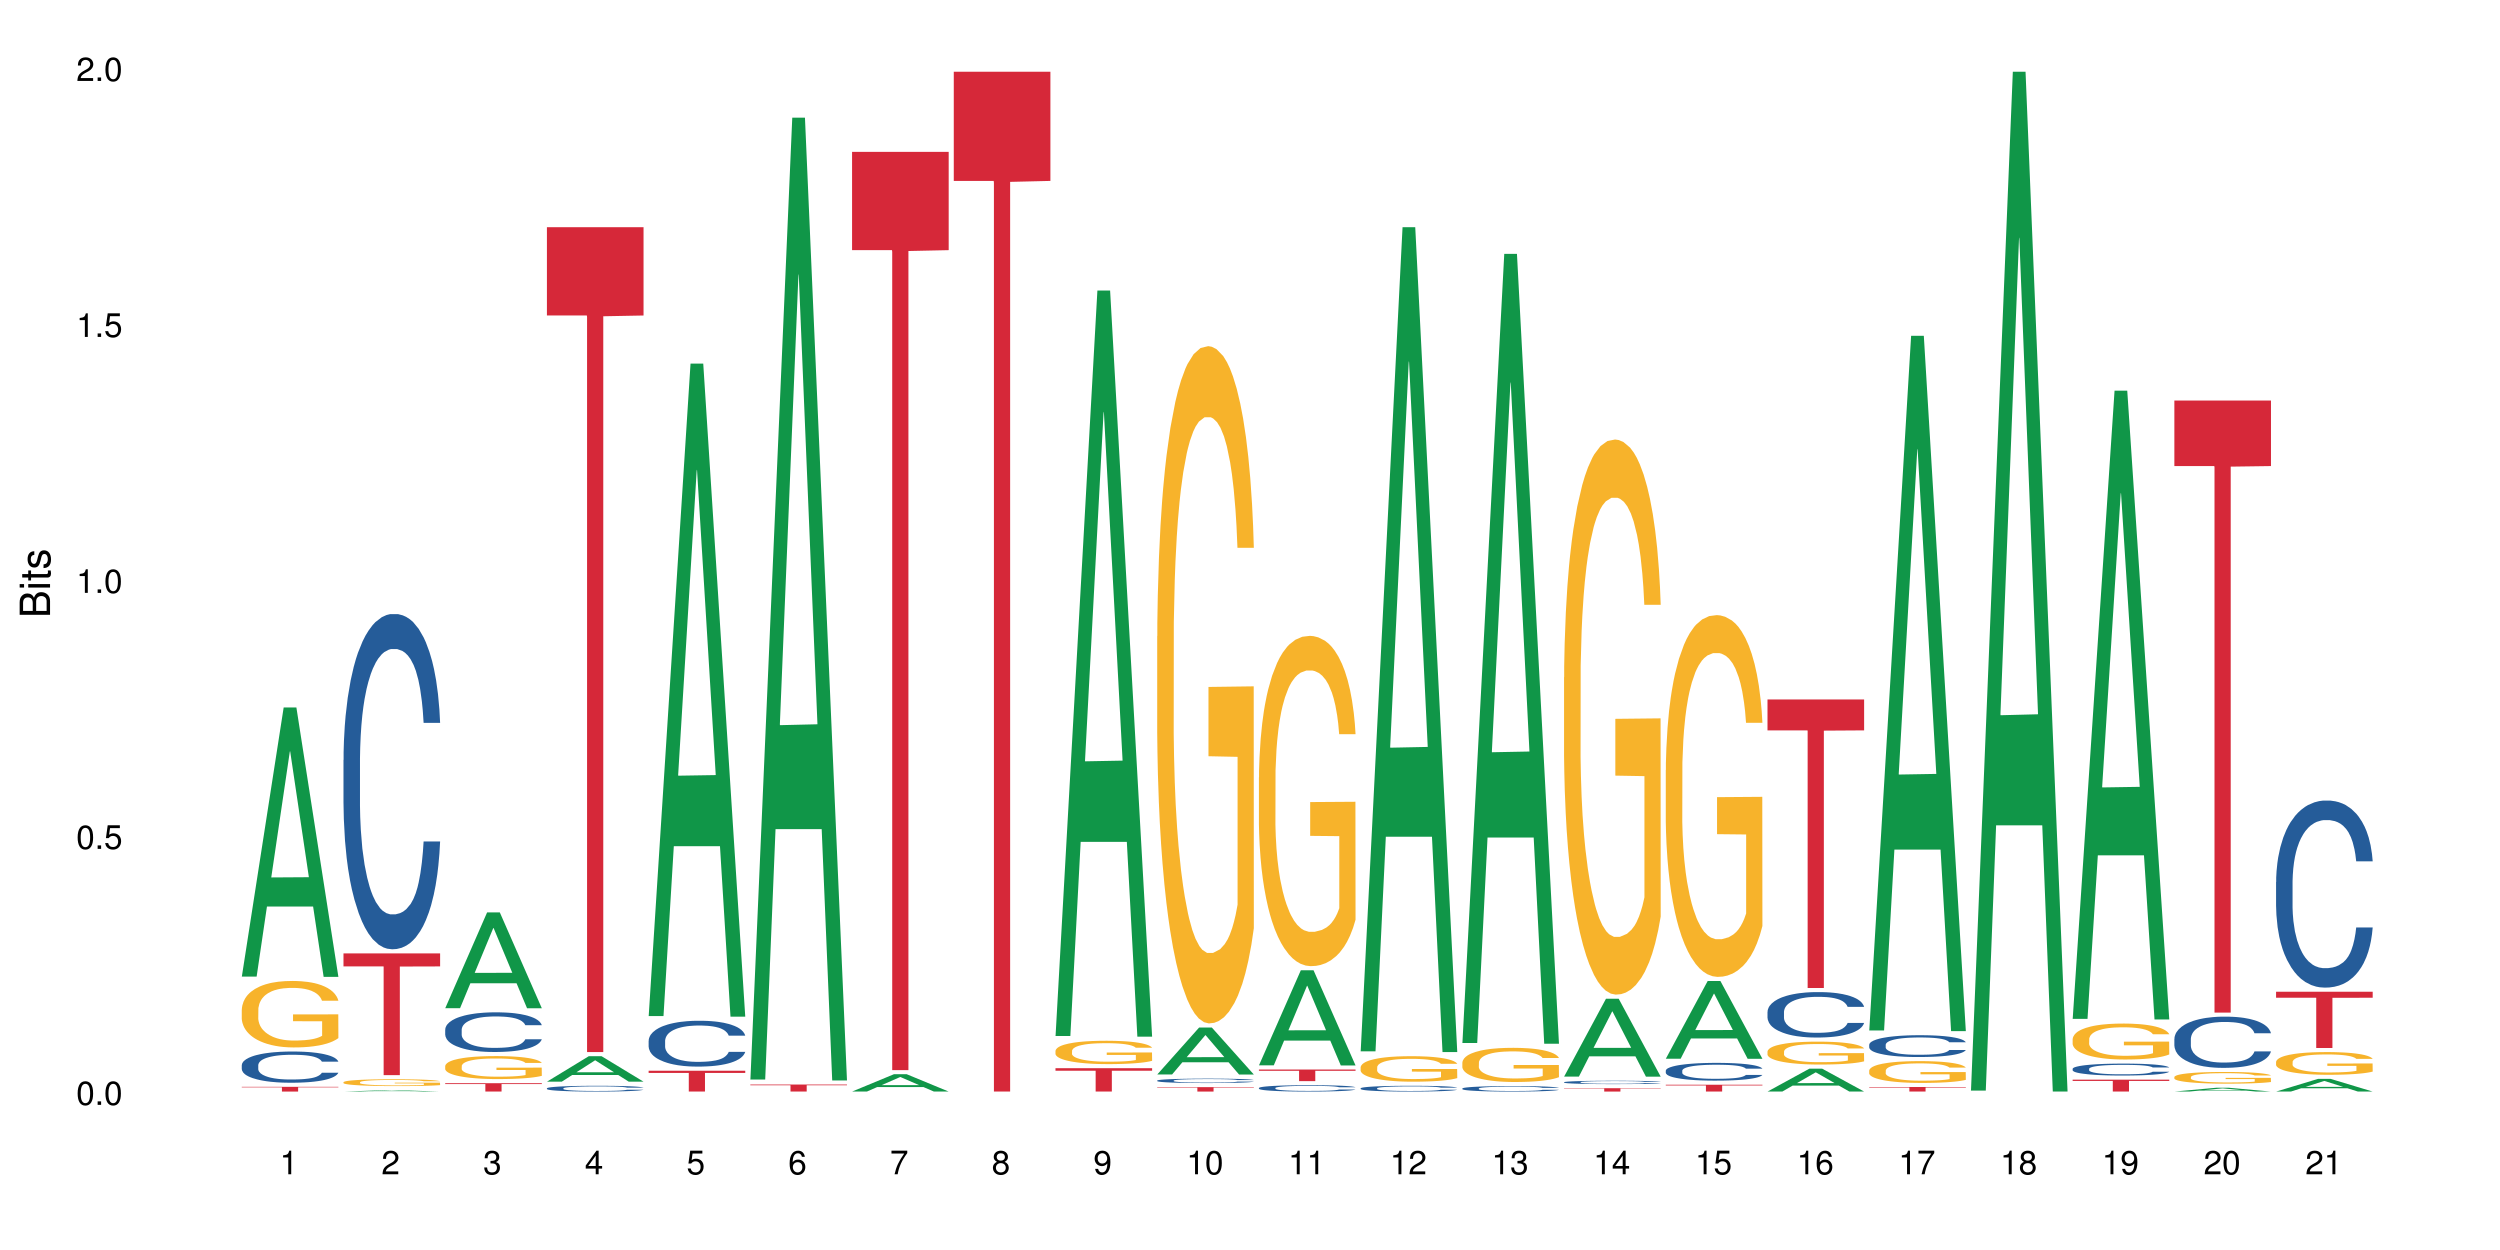 <?xml version="1.0" encoding="UTF-8"?>
<svg xmlns="http://www.w3.org/2000/svg" xmlns:xlink="http://www.w3.org/1999/xlink" width="720pt" height="360pt" viewBox="0 0 720 360" version="1.1">
<defs>
<g>
<symbol overflow="visible" id="glyph0-0">
<path style="stroke:none;" d=""/>
</symbol>
<symbol overflow="visible" id="glyph0-1">
<path style="stroke:none;" d="M 2.641 -6.797 C 2 -6.797 1.422 -6.531 1.078 -6.047 C 0.641 -5.453 0.406 -4.547 0.406 -3.297 C 0.406 -1 1.188 0.219 2.641 0.219 C 4.078 0.219 4.859 -1 4.859 -3.234 C 4.859 -4.562 4.656 -5.438 4.203 -6.047 C 3.844 -6.531 3.281 -6.797 2.641 -6.797 Z M 2.641 -6.047 C 3.547 -6.047 4 -5.125 4 -3.312 C 4 -1.375 3.562 -0.484 2.625 -0.484 C 1.734 -0.484 1.281 -1.422 1.281 -3.281 C 1.281 -5.141 1.734 -6.047 2.641 -6.047 Z M 2.641 -6.047 "/>
</symbol>
<symbol overflow="visible" id="glyph0-2">
<path style="stroke:none;" d="M 1.828 -1 L 0.828 -1 L 0.828 0 L 1.828 0 Z M 1.828 -1 "/>
</symbol>
<symbol overflow="visible" id="glyph0-3">
<path style="stroke:none;" d="M 4.562 -6.797 L 1.062 -6.797 L 0.547 -3.094 L 1.328 -3.094 C 1.719 -3.562 2.047 -3.734 2.578 -3.734 C 3.484 -3.734 4.062 -3.109 4.062 -2.094 C 4.062 -1.125 3.484 -0.531 2.578 -0.531 C 1.828 -0.531 1.375 -0.906 1.188 -1.672 L 0.328 -1.672 C 0.453 -1.109 0.547 -0.844 0.75 -0.594 C 1.125 -0.078 1.828 0.219 2.594 0.219 C 3.969 0.219 4.922 -0.781 4.922 -2.219 C 4.922 -3.562 4.031 -4.484 2.719 -4.484 C 2.25 -4.484 1.859 -4.359 1.469 -4.062 L 1.734 -5.969 L 4.562 -5.969 Z M 4.562 -6.797 "/>
</symbol>
<symbol overflow="visible" id="glyph0-4">
<path style="stroke:none;" d="M 2.484 -4.844 L 2.484 0 L 3.328 0 L 3.328 -6.797 L 2.766 -6.797 C 2.469 -5.75 2.281 -5.609 0.984 -5.453 L 0.984 -4.844 Z M 2.484 -4.844 "/>
</symbol>
<symbol overflow="visible" id="glyph0-5">
<path style="stroke:none;" d="M 4.859 -0.828 L 1.281 -0.828 C 1.359 -1.391 1.672 -1.75 2.5 -2.234 L 3.469 -2.75 C 4.406 -3.266 4.906 -3.969 4.906 -4.812 C 4.906 -5.375 4.672 -5.906 4.266 -6.266 C 3.859 -6.625 3.375 -6.797 2.719 -6.797 C 1.859 -6.797 1.219 -6.5 0.844 -5.922 C 0.609 -5.562 0.5 -5.125 0.484 -4.438 L 1.328 -4.438 C 1.359 -4.906 1.406 -5.188 1.531 -5.406 C 1.75 -5.812 2.188 -6.062 2.703 -6.062 C 3.469 -6.062 4.031 -5.516 4.031 -4.781 C 4.031 -4.25 3.719 -3.797 3.125 -3.438 L 2.234 -2.938 C 0.812 -2.141 0.406 -1.5 0.328 0 L 4.859 0 Z M 4.859 -0.828 "/>
</symbol>
<symbol overflow="visible" id="glyph0-6">
<path style="stroke:none;" d="M 2.125 -3.125 L 2.578 -3.125 C 3.516 -3.125 3.984 -2.703 3.984 -1.891 C 3.984 -1.031 3.469 -0.531 2.578 -0.531 C 1.656 -0.531 1.203 -0.984 1.156 -1.969 L 0.312 -1.969 C 0.344 -1.422 0.438 -1.078 0.609 -0.766 C 0.953 -0.109 1.625 0.219 2.547 0.219 C 3.953 0.219 4.859 -0.609 4.859 -1.906 C 4.859 -2.766 4.516 -3.25 3.703 -3.516 C 4.344 -3.766 4.656 -4.25 4.656 -4.938 C 4.656 -6.109 3.875 -6.797 2.578 -6.797 C 1.203 -6.797 0.484 -6.047 0.453 -4.609 L 1.297 -4.609 C 1.312 -5.016 1.344 -5.25 1.453 -5.453 C 1.641 -5.828 2.062 -6.062 2.594 -6.062 C 3.344 -6.062 3.797 -5.625 3.797 -4.906 C 3.797 -4.422 3.609 -4.141 3.25 -3.984 C 3.016 -3.891 2.719 -3.844 2.125 -3.844 Z M 2.125 -3.125 "/>
</symbol>
<symbol overflow="visible" id="glyph0-7">
<path style="stroke:none;" d="M 3.141 -1.625 L 3.141 0 L 3.984 0 L 3.984 -1.625 L 4.984 -1.625 L 4.984 -2.391 L 3.984 -2.391 L 3.984 -6.797 L 3.359 -6.797 L 0.266 -2.516 L 0.266 -1.625 Z M 3.141 -2.391 L 1 -2.391 L 3.141 -5.359 Z M 3.141 -2.391 "/>
</symbol>
<symbol overflow="visible" id="glyph0-8">
<path style="stroke:none;" d="M 4.781 -5.031 C 4.609 -6.141 3.891 -6.797 2.844 -6.797 C 2.094 -6.797 1.422 -6.438 1.031 -5.828 C 0.609 -5.172 0.406 -4.344 0.406 -3.094 C 0.406 -1.953 0.578 -1.234 0.984 -0.625 C 1.359 -0.078 1.953 0.219 2.703 0.219 C 3.984 0.219 4.922 -0.734 4.922 -2.078 C 4.922 -3.344 4.062 -4.234 2.844 -4.234 C 2.172 -4.234 1.641 -3.969 1.281 -3.469 C 1.281 -5.125 1.828 -6.047 2.797 -6.047 C 3.391 -6.047 3.797 -5.672 3.938 -5.031 Z M 2.734 -3.484 C 3.547 -3.484 4.062 -2.922 4.062 -2 C 4.062 -1.156 3.484 -0.531 2.703 -0.531 C 1.922 -0.531 1.328 -1.188 1.328 -2.047 C 1.328 -2.891 1.906 -3.484 2.734 -3.484 Z M 2.734 -3.484 "/>
</symbol>
<symbol overflow="visible" id="glyph0-9">
<path style="stroke:none;" d="M 4.984 -6.797 L 0.438 -6.797 L 0.438 -5.969 L 4.109 -5.969 C 2.5 -3.656 1.828 -2.234 1.328 0 L 2.219 0 C 2.594 -2.172 3.453 -4.047 4.984 -6.094 Z M 4.984 -6.797 "/>
</symbol>
<symbol overflow="visible" id="glyph0-10">
<path style="stroke:none;" d="M 3.75 -3.578 C 4.453 -4 4.688 -4.344 4.688 -4.984 C 4.688 -6.047 3.844 -6.797 2.641 -6.797 C 1.438 -6.797 0.594 -6.047 0.594 -4.984 C 0.594 -4.359 0.828 -4.016 1.516 -3.578 C 0.734 -3.203 0.359 -2.641 0.359 -1.891 C 0.359 -0.641 1.297 0.219 2.641 0.219 C 3.984 0.219 4.922 -0.641 4.922 -1.875 C 4.922 -2.641 4.531 -3.203 3.75 -3.578 Z M 2.641 -6.047 C 3.359 -6.047 3.812 -5.625 3.812 -4.969 C 3.812 -4.344 3.344 -3.922 2.641 -3.922 C 1.922 -3.922 1.453 -4.344 1.453 -4.984 C 1.453 -5.625 1.922 -6.047 2.641 -6.047 Z M 2.641 -3.203 C 3.484 -3.203 4.062 -2.672 4.062 -1.875 C 4.062 -1.062 3.484 -0.531 2.625 -0.531 C 1.797 -0.531 1.219 -1.078 1.219 -1.875 C 1.219 -2.672 1.797 -3.203 2.641 -3.203 Z M 2.641 -3.203 "/>
</symbol>
<symbol overflow="visible" id="glyph0-11">
<path style="stroke:none;" d="M 0.516 -1.547 C 0.672 -0.438 1.406 0.219 2.438 0.219 C 3.188 0.219 3.859 -0.141 4.266 -0.75 C 4.688 -1.406 4.891 -2.25 4.891 -3.484 C 4.891 -4.625 4.703 -5.359 4.312 -5.953 C 3.938 -6.5 3.344 -6.797 2.594 -6.797 C 1.297 -6.797 0.359 -5.844 0.359 -4.516 C 0.359 -3.25 1.234 -2.344 2.453 -2.344 C 3.094 -2.344 3.562 -2.578 4.016 -3.109 C 4 -1.453 3.469 -0.531 2.5 -0.531 C 1.906 -0.531 1.484 -0.906 1.359 -1.547 Z M 2.578 -6.062 C 3.375 -6.062 3.969 -5.406 3.969 -4.531 C 3.969 -3.688 3.375 -3.094 2.547 -3.094 C 1.734 -3.094 1.234 -3.672 1.234 -4.578 C 1.234 -5.438 1.797 -6.062 2.578 -6.062 Z M 2.578 -6.062 "/>
</symbol>
<symbol overflow="visible" id="glyph1-0">
<path style="stroke:none;" d=""/>
</symbol>
<symbol overflow="visible" id="glyph1-1">
<path style="stroke:none;" d="M 0 -0.953 L 0 -4.891 C 0 -5.719 -0.234 -6.344 -0.734 -6.797 C -1.188 -7.234 -1.812 -7.469 -2.5 -7.469 C -3.547 -7.469 -4.188 -7 -4.625 -5.875 C -4.984 -6.672 -5.641 -7.094 -6.531 -7.094 C -7.156 -7.094 -7.734 -6.859 -8.141 -6.391 C -8.562 -5.938 -8.75 -5.344 -8.75 -4.5 L -8.75 -0.953 Z M -4.984 -2.062 L -7.766 -2.062 L -7.766 -4.219 C -7.766 -4.844 -7.688 -5.203 -7.453 -5.5 C -7.219 -5.812 -6.859 -5.969 -6.375 -5.969 C -5.906 -5.969 -5.531 -5.812 -5.297 -5.5 C -5.062 -5.203 -4.984 -4.844 -4.984 -4.219 Z M -0.984 -2.062 L -4 -2.062 L -4 -4.781 C -4 -5.328 -3.859 -5.688 -3.578 -5.953 C -3.297 -6.219 -2.922 -6.359 -2.484 -6.359 C -2.062 -6.359 -1.688 -6.219 -1.406 -5.953 C -1.109 -5.688 -0.984 -5.328 -0.984 -4.781 Z M -0.984 -2.062 "/>
</symbol>
<symbol overflow="visible" id="glyph1-2">
<path style="stroke:none;" d="M -6.281 -1.797 L -6.281 -0.797 L 0 -0.797 L 0 -1.797 Z M -8.75 -1.797 L -8.75 -0.797 L -7.484 -0.797 L -7.484 -1.797 Z M -8.75 -1.797 "/>
</symbol>
<symbol overflow="visible" id="glyph1-3">
<path style="stroke:none;" d="M -6.281 -3.047 L -6.281 -2.016 L -8.016 -2.016 L -8.016 -1.016 L -6.281 -1.016 L -6.281 -0.172 L -5.469 -0.172 L -5.469 -1.016 L -0.719 -1.016 C -0.078 -1.016 0.281 -1.453 0.281 -2.234 C 0.281 -2.469 0.25 -2.719 0.188 -3.047 L -0.641 -3.047 C -0.609 -2.922 -0.594 -2.766 -0.594 -2.562 C -0.594 -2.141 -0.719 -2.016 -1.156 -2.016 L -5.469 -2.016 L -5.469 -3.047 Z M -6.281 -3.047 "/>
</symbol>
<symbol overflow="visible" id="glyph1-4">
<path style="stroke:none;" d="M -4.531 -5.25 C -5.766 -5.25 -6.469 -4.422 -6.469 -2.969 C -6.469 -1.516 -5.719 -0.562 -4.547 -0.562 C -3.562 -0.562 -3.094 -1.062 -2.734 -2.562 L -2.516 -3.484 C -2.344 -4.188 -2.094 -4.469 -1.625 -4.469 C -1.047 -4.469 -0.641 -3.875 -0.641 -3 C -0.641 -2.453 -0.797 -2 -1.062 -1.75 C -1.25 -1.594 -1.422 -1.531 -1.875 -1.469 L -1.875 -0.406 C -0.422 -0.453 0.281 -1.266 0.281 -2.922 C 0.281 -4.5 -0.5 -5.516 -1.719 -5.516 C -2.656 -5.516 -3.172 -4.984 -3.469 -3.734 L -3.703 -2.766 C -3.891 -1.953 -4.156 -1.609 -4.594 -1.609 C -5.172 -1.609 -5.547 -2.125 -5.547 -2.938 C -5.547 -3.75 -5.203 -4.172 -4.531 -4.203 Z M -4.531 -5.25 "/>
</symbol>
</g>
</defs>
<g id="surface25151">
<rect x="0" y="0" width="720" height="360" style="fill:rgb(100%,100%,100%);fill-opacity:1;stroke:none;"/>
<path style=" stroke:none;fill-rule:nonzero;fill:rgb(6.275%,58.824%,28.235%);fill-opacity:1;" d="M 69.629 281.266 L 69.66 281.191 L 81.699 203.742 L 85.359 203.742 L 97.457 281.336 L 93.207 281.336 L 90.176 261.082 L 76.883 261.082 L 73.91 281.266 L 69.629 281.266 L 78.164 252.703 L 88.957 252.633 L 83.574 216.422 L 83.516 216.348 L 83.453 216.566 L 78.133 252.633 L 78.164 252.703 Z M 69.629 281.266 "/>
<path style=" stroke:none;fill-rule:nonzero;fill:rgb(14.51%,36.078%,60%);fill-opacity:1;" d="M 69.629 306.754 L 69.664 306.746 L 69.664 306.551 L 69.766 306.238 L 70.004 305.844 L 70.238 305.57 L 70.852 305.086 L 71.699 304.617 L 72.582 304.258 L 73.227 304.043 L 73.805 303.879 L 75.129 303.574 L 75.977 303.418 L 76.891 303.281 L 78.012 303.141 L 78.828 303.059 L 80.66 302.926 L 82.016 302.871 L 83.07 302.844 L 85.344 302.844 L 86.699 302.879 L 87.684 302.918 L 88.77 302.984 L 89.688 303.059 L 91.281 303.238 L 92.707 303.469 L 93.352 303.602 L 94.371 303.855 L 95.152 304.102 L 95.695 304.316 L 96.305 304.617 L 96.848 304.988 L 97.254 305.406 L 97.457 305.762 L 92.707 305.762 L 92.469 305.434 L 92.199 305.176 L 91.688 304.84 L 91.18 304.602 L 90.469 304.363 L 89.824 304.207 L 88.941 304.051 L 88.16 303.953 L 87.344 303.879 L 86.562 303.832 L 85.07 303.781 L 83.34 303.781 L 82.695 303.797 L 81.371 303.863 L 80.66 303.922 L 79.641 304.035 L 78.93 304.141 L 78.078 304.309 L 77.504 304.445 L 76.789 304.66 L 76.281 304.848 L 75.703 305.121 L 75.363 305.324 L 75.059 305.555 L 74.789 305.824 L 74.586 306.113 L 74.449 306.418 L 74.379 306.715 L 74.379 307.984 L 74.449 308.281 L 74.617 308.625 L 75.059 309.129 L 75.703 309.562 L 76.449 309.906 L 77.164 310.152 L 77.57 310.27 L 78.113 310.402 L 78.961 310.566 L 80.184 310.73 L 80.898 310.793 L 81.984 310.859 L 83.102 310.895 L 84.598 310.895 L 85.918 310.859 L 86.801 310.82 L 87.719 310.754 L 88.973 310.613 L 89.754 310.484 L 90.434 310.328 L 90.941 310.172 L 91.281 310.039 L 91.789 309.785 L 92.199 309.504 L 92.504 309.219 L 92.707 308.938 L 97.457 308.938 L 97.254 309.266 L 96.949 309.586 L 96.645 309.824 L 96.168 310.113 L 95.625 310.367 L 94.844 310.656 L 94.199 310.844 L 93.352 311.051 L 92.57 311.207 L 91.723 311.344 L 90.469 311.508 L 89.652 311.59 L 88.77 311.664 L 87.719 311.73 L 86.395 311.789 L 84.969 311.82 L 83.645 311.828 L 82.219 311.812 L 81.168 311.781 L 79.777 311.707 L 78.047 311.559 L 76.789 311.402 L 75.805 311.246 L 74.957 311.082 L 74.008 310.859 L 72.785 310.5 L 72.039 310.219 L 71.531 309.988 L 70.953 309.668 L 70.547 309.383 L 70.07 308.922 L 69.73 308.34 L 69.629 307.887 Z M 69.629 306.754 "/>
<path style=" stroke:none;fill-rule:nonzero;fill:rgb(96.863%,70.196%,16.863%);fill-opacity:1;" d="M 69.629 290.719 L 69.664 290.699 L 69.664 290.352 L 69.801 289.562 L 70.137 288.48 L 70.578 287.59 L 71.055 286.887 L 71.359 286.52 L 71.871 285.996 L 72.309 285.613 L 73.43 284.824 L 74.855 284.09 L 75.637 283.777 L 76.52 283.477 L 77.773 283.145 L 78.352 283.023 L 80.117 282.742 L 82.117 282.57 L 84.324 282.516 L 85.344 282.535 L 86.734 282.605 L 88.633 282.797 L 89.719 282.973 L 90.57 283.145 L 91.453 283.375 L 92.539 283.723 L 93.555 284.145 L 94.371 284.562 L 95.184 285.086 L 95.863 285.648 L 96.441 286.258 L 96.949 286.992 L 97.254 287.605 L 97.457 288.219 L 92.742 288.219 L 92.469 287.605 L 92.164 287.133 L 91.656 286.555 L 91.145 286.137 L 90.637 285.805 L 89.688 285.348 L 88.871 285.07 L 87.855 284.824 L 86.871 284.668 L 85.75 284.562 L 85.07 284.527 L 83.273 284.527 L 81.645 284.648 L 80.691 284.789 L 80.016 284.93 L 79.062 285.191 L 78.488 285.402 L 78.148 285.543 L 77.129 286.086 L 76.449 286.574 L 76.078 286.906 L 75.602 287.43 L 75.262 287.902 L 74.891 288.602 L 74.688 289.125 L 74.414 290.316 L 74.379 293.465 L 74.484 294.129 L 74.688 294.844 L 74.957 295.477 L 75.363 296.141 L 75.773 296.648 L 76.484 297.328 L 77.098 297.781 L 77.57 298.082 L 78.488 298.551 L 78.859 298.711 L 79.742 299.023 L 80.66 299.27 L 81.777 299.48 L 82.629 299.586 L 83.984 299.672 L 85.715 299.672 L 87.754 299.566 L 89.043 299.426 L 89.926 299.285 L 90.5 299.164 L 91.215 298.973 L 91.723 298.797 L 92.199 298.605 L 92.773 298.309 L 92.773 294.129 L 84.391 294.109 L 84.391 292.152 L 97.426 292.133 L 97.457 298.973 L 96.746 299.445 L 95.863 299.898 L 95.016 300.25 L 94.133 300.547 L 92.875 300.879 L 91.859 301.09 L 90.297 301.332 L 88.871 301.492 L 87.379 301.594 L 86.055 301.648 L 84.496 301.664 L 83.102 301.629 L 81.609 301.527 L 80.422 301.387 L 79.336 301.211 L 78.25 300.984 L 76.891 300.617 L 76.008 300.32 L 75.094 299.953 L 74.176 299.516 L 73.363 299.043 L 72.82 298.676 L 72.277 298.254 L 71.699 297.73 L 71.156 297.137 L 70.75 296.594 L 70.375 295.98 L 70.105 295.406 L 69.832 294.617 L 69.695 293.988 L 69.629 293.445 Z M 69.629 290.719 "/>
<path style=" stroke:none;fill-rule:nonzero;fill:rgb(83.922%,15.686%,22.353%);fill-opacity:1;" d="M 69.629 313.008 L 97.457 313.008 L 97.457 313.156 L 85.859 313.156 L 85.859 314.371 L 81.195 314.371 L 81.195 313.156 L 69.629 313.156 Z M 69.629 313.008 "/>
<path style=" stroke:none;fill-rule:nonzero;fill:rgb(6.275%,58.824%,28.235%);fill-opacity:1;" d="M 98.922 314.371 L 98.953 314.371 L 110.996 313.973 L 114.652 313.973 L 126.754 314.371 L 122.5 314.371 L 119.469 314.266 L 106.18 314.266 L 103.203 314.371 L 98.922 314.371 L 107.457 314.223 L 118.25 314.223 L 112.867 314.039 L 112.75 314.039 L 107.426 314.223 L 107.457 314.223 Z M 98.922 314.371 "/>
<path style=" stroke:none;fill-rule:nonzero;fill:rgb(14.51%,36.078%,60%);fill-opacity:1;" d="M 98.922 218.867 L 98.957 218.777 L 98.957 216.66 L 99.059 213.309 L 99.297 209.07 L 99.535 206.16 L 100.145 200.953 L 100.992 195.926 L 101.875 192.043 L 102.52 189.75 L 103.098 187.984 L 104.422 184.719 L 105.27 183.043 L 106.188 181.543 L 107.305 180.043 L 108.121 179.16 L 109.953 177.75 L 111.312 177.129 L 112.363 176.867 L 114.637 176.867 L 115.992 177.219 L 116.977 177.66 L 118.062 178.367 L 118.98 179.16 L 120.574 181.102 L 122 183.57 L 122.645 184.984 L 123.664 187.719 L 124.445 190.367 L 124.988 192.66 L 125.598 195.926 L 126.141 199.895 L 126.551 204.395 L 126.754 208.191 L 122 208.191 L 121.762 204.66 L 121.492 201.926 L 120.984 198.309 L 120.473 195.75 L 119.762 193.191 L 119.117 191.512 L 118.234 189.836 L 117.453 188.777 L 116.641 187.984 L 115.859 187.453 L 114.363 186.926 L 112.633 186.926 L 111.988 187.102 L 110.664 187.809 L 109.953 188.426 L 108.934 189.66 L 108.223 190.809 L 107.375 192.57 L 106.797 194.07 L 106.086 196.367 L 105.574 198.395 L 105 201.309 L 104.66 203.512 L 104.352 205.984 L 104.082 208.895 L 103.879 211.984 L 103.742 215.25 L 103.676 218.426 L 103.676 232.102 L 103.742 235.277 L 103.914 238.984 L 104.352 244.367 L 105 249.043 L 105.746 252.75 L 106.457 255.395 L 106.863 256.633 L 107.406 258.043 L 108.258 259.809 L 109.477 261.57 L 110.191 262.277 L 111.277 262.984 L 112.398 263.336 L 113.891 263.336 L 115.215 262.984 L 116.098 262.543 L 117.012 261.836 L 118.27 260.336 L 119.047 258.926 L 119.727 257.25 L 120.238 255.57 L 120.574 254.16 L 121.086 251.426 L 121.492 248.426 L 121.797 245.336 L 122 242.336 L 126.754 242.336 L 126.551 245.867 L 126.242 249.309 L 125.938 251.867 L 125.461 254.953 L 124.918 257.691 L 124.141 260.777 L 123.496 262.809 L 122.645 265.012 L 121.867 266.691 L 121.016 268.191 L 119.762 269.953 L 118.945 270.836 L 118.062 271.633 L 117.012 272.336 L 115.688 272.953 L 114.262 273.309 L 112.941 273.395 L 111.516 273.219 L 110.461 272.867 L 109.07 272.07 L 107.34 270.484 L 106.086 268.809 L 105.102 267.133 L 104.25 265.367 L 103.301 262.984 L 102.078 259.102 L 101.332 256.102 L 100.824 253.633 L 100.246 250.191 L 99.84 247.102 L 99.363 242.16 L 99.023 235.895 L 98.922 231.043 Z M 98.922 218.867 "/>
<path style=" stroke:none;fill-rule:nonzero;fill:rgb(96.863%,70.196%,16.863%);fill-opacity:1;" d="M 98.922 311.668 L 98.957 311.664 L 98.957 311.629 L 99.094 311.547 L 99.434 311.438 L 99.875 311.344 L 100.348 311.273 L 100.652 311.234 L 101.164 311.18 L 101.605 311.141 L 102.723 311.059 L 104.148 310.984 L 104.93 310.953 L 105.812 310.922 L 107.07 310.887 L 107.645 310.875 L 109.41 310.848 L 111.414 310.828 L 113.617 310.824 L 114.637 310.824 L 116.027 310.832 L 117.93 310.852 L 119.016 310.871 L 119.863 310.887 L 120.746 310.91 L 121.832 310.945 L 122.852 310.988 L 123.664 311.031 L 124.48 311.086 L 125.156 311.145 L 125.734 311.207 L 126.242 311.285 L 126.551 311.348 L 126.754 311.41 L 122.035 311.41 L 121.762 311.348 L 121.457 311.297 L 120.949 311.238 L 120.441 311.195 L 119.93 311.16 L 118.98 311.113 L 118.168 311.086 L 117.148 311.059 L 116.164 311.043 L 115.043 311.031 L 112.566 311.031 L 110.938 311.043 L 109.988 311.055 L 109.309 311.07 L 108.359 311.098 L 107.781 311.121 L 107.441 311.133 L 106.422 311.191 L 105.746 311.238 L 105.371 311.273 L 104.895 311.328 L 104.559 311.379 L 104.184 311.449 L 103.98 311.504 L 103.707 311.625 L 103.676 311.949 L 103.777 312.02 L 103.98 312.094 L 104.25 312.156 L 104.66 312.227 L 105.066 312.277 L 105.777 312.348 L 106.391 312.395 L 106.863 312.426 L 107.781 312.473 L 108.156 312.492 L 109.035 312.523 L 109.953 312.547 L 111.074 312.57 L 111.922 312.582 L 113.277 312.59 L 115.012 312.59 L 117.047 312.578 L 118.336 312.562 L 119.219 312.551 L 119.797 312.539 L 120.508 312.516 L 121.016 312.5 L 121.492 312.48 L 122.07 312.449 L 122.07 312.02 L 113.688 312.016 L 113.688 311.816 L 126.719 311.812 L 126.754 312.516 L 126.039 312.566 L 125.156 312.613 L 124.309 312.648 L 123.426 312.68 L 122.172 312.715 L 121.152 312.734 L 119.59 312.762 L 118.168 312.777 L 116.672 312.789 L 115.348 312.793 L 112.398 312.793 L 110.902 312.781 L 109.715 312.766 L 108.629 312.746 L 107.543 312.723 L 106.188 312.688 L 105.305 312.656 L 104.387 312.617 L 103.473 312.574 L 102.656 312.523 L 102.113 312.488 L 101.57 312.445 L 100.992 312.391 L 100.449 312.328 L 100.043 312.273 L 99.668 312.211 L 99.398 312.148 L 99.125 312.07 L 98.992 312.004 L 98.922 311.949 Z M 98.922 311.668 "/>
<path style=" stroke:none;fill-rule:nonzero;fill:rgb(83.922%,15.686%,22.353%);fill-opacity:1;" d="M 98.922 274.574 L 126.754 274.574 L 126.754 278.328 L 115.152 278.363 L 115.152 309.645 L 110.488 309.645 L 110.488 278.395 L 110.422 278.328 L 98.922 278.328 Z M 98.922 274.574 "/>
<path style=" stroke:none;fill-rule:nonzero;fill:rgb(6.275%,58.824%,28.235%);fill-opacity:1;" d="M 128.219 290.352 L 128.246 290.328 L 140.289 262.77 L 143.945 262.77 L 156.047 290.379 L 151.793 290.379 L 148.762 283.172 L 135.473 283.172 L 132.5 290.352 L 128.219 290.352 L 136.75 280.191 L 147.543 280.164 L 142.16 267.277 L 142.102 267.254 L 142.043 267.332 L 136.719 280.164 L 136.75 280.191 Z M 128.219 290.352 "/>
<path style=" stroke:none;fill-rule:nonzero;fill:rgb(14.51%,36.078%,60%);fill-opacity:1;" d="M 128.219 296.527 L 128.25 296.516 L 128.25 296.266 L 128.352 295.867 L 128.59 295.367 L 128.828 295.023 L 129.438 294.406 L 130.289 293.812 L 131.168 293.352 L 131.816 293.082 L 132.391 292.875 L 133.715 292.488 L 134.562 292.289 L 135.48 292.113 L 136.602 291.934 L 137.414 291.828 L 139.246 291.664 L 140.605 291.59 L 141.656 291.559 L 143.93 291.559 L 145.289 291.602 L 146.273 291.652 L 147.359 291.734 L 148.273 291.828 L 149.871 292.059 L 151.297 292.352 L 151.941 292.52 L 152.957 292.844 L 153.738 293.156 L 154.281 293.426 L 154.891 293.812 L 155.434 294.281 L 155.844 294.812 L 156.047 295.262 L 151.297 295.262 L 151.059 294.844 L 150.785 294.523 L 150.277 294.094 L 149.77 293.793 L 149.055 293.488 L 148.41 293.289 L 147.527 293.094 L 146.746 292.969 L 145.934 292.875 L 145.152 292.812 L 143.66 292.746 L 141.93 292.746 L 141.285 292.77 L 139.961 292.852 L 139.246 292.926 L 138.23 293.07 L 137.516 293.207 L 136.668 293.414 L 136.09 293.594 L 135.379 293.863 L 134.867 294.105 L 134.293 294.449 L 133.953 294.711 L 133.648 295.004 L 133.375 295.348 L 133.172 295.711 L 133.035 296.098 L 132.969 296.473 L 132.969 298.09 L 133.035 298.465 L 133.207 298.906 L 133.648 299.543 L 134.293 300.094 L 135.039 300.531 L 135.75 300.848 L 136.16 300.992 L 136.703 301.16 L 137.551 301.367 L 138.773 301.578 L 139.484 301.66 L 140.57 301.742 L 141.691 301.785 L 143.184 301.785 L 144.508 301.742 L 145.391 301.691 L 146.305 301.609 L 147.562 301.43 L 148.344 301.262 L 149.02 301.066 L 149.531 300.867 L 149.871 300.699 L 150.379 300.375 L 150.785 300.02 L 151.09 299.656 L 151.297 299.301 L 156.047 299.301 L 155.844 299.719 L 155.539 300.125 L 155.23 300.43 L 154.758 300.793 L 154.215 301.117 L 153.434 301.48 L 152.789 301.723 L 151.941 301.984 L 151.16 302.18 L 150.312 302.359 L 149.055 302.566 L 148.242 302.672 L 147.359 302.766 L 146.305 302.848 L 144.984 302.922 L 143.559 302.965 L 142.234 302.973 L 140.809 302.953 L 139.758 302.91 L 138.363 302.816 L 136.633 302.629 L 135.379 302.434 L 134.395 302.234 L 133.547 302.023 L 132.594 301.742 L 131.375 301.285 L 130.625 300.93 L 130.117 300.637 L 129.539 300.23 L 129.133 299.863 L 128.66 299.281 L 128.32 298.539 L 128.219 297.965 Z M 128.219 296.527 "/>
<path style=" stroke:none;fill-rule:nonzero;fill:rgb(96.863%,70.196%,16.863%);fill-opacity:1;" d="M 128.219 306.988 L 128.25 306.984 L 128.25 306.863 L 128.387 306.59 L 128.727 306.215 L 129.168 305.906 L 129.645 305.664 L 129.949 305.539 L 130.457 305.355 L 130.898 305.223 L 132.02 304.953 L 133.445 304.699 L 134.223 304.59 L 135.105 304.488 L 136.363 304.371 L 136.938 304.328 L 138.703 304.234 L 140.707 304.172 L 142.914 304.152 L 143.93 304.16 L 145.32 304.184 L 147.223 304.25 L 148.309 304.312 L 149.156 304.371 L 150.039 304.449 L 151.125 304.57 L 152.145 304.715 L 152.957 304.859 L 153.773 305.043 L 154.453 305.234 L 155.027 305.449 L 155.539 305.703 L 155.844 305.914 L 156.047 306.125 L 151.328 306.125 L 151.059 305.914 L 150.754 305.75 L 150.242 305.551 L 149.734 305.406 L 149.227 305.289 L 148.273 305.133 L 147.461 305.035 L 146.441 304.953 L 145.457 304.898 L 144.336 304.859 L 143.66 304.848 L 141.859 304.848 L 140.23 304.891 L 139.281 304.941 L 138.602 304.988 L 137.652 305.078 L 137.074 305.152 L 136.734 305.199 L 135.719 305.387 L 135.039 305.555 L 134.664 305.672 L 134.191 305.852 L 133.852 306.016 L 133.477 306.258 L 133.273 306.438 L 133.004 306.848 L 132.969 307.938 L 133.07 308.168 L 133.273 308.414 L 133.547 308.633 L 133.953 308.863 L 134.359 309.039 L 135.074 309.273 L 135.684 309.43 L 136.16 309.531 L 137.074 309.695 L 137.449 309.75 L 138.332 309.859 L 139.246 309.945 L 140.367 310.016 L 141.215 310.051 L 142.574 310.082 L 144.305 310.082 L 146.34 310.047 L 147.629 310 L 148.512 309.949 L 149.09 309.906 L 149.801 309.84 L 150.312 309.781 L 150.785 309.715 L 151.363 309.613 L 151.363 308.168 L 142.98 308.16 L 142.98 307.484 L 156.012 307.477 L 156.047 309.84 L 155.332 310.004 L 154.453 310.16 L 153.602 310.281 L 152.719 310.387 L 151.465 310.5 L 150.445 310.574 L 148.887 310.656 L 147.461 310.711 L 145.969 310.746 L 144.645 310.766 L 143.082 310.773 L 141.691 310.762 L 140.199 310.723 L 139.008 310.676 L 137.922 310.613 L 136.836 310.535 L 135.48 310.41 L 134.598 310.305 L 133.68 310.18 L 132.766 310.027 L 131.949 309.867 L 131.406 309.738 L 130.863 309.594 L 130.289 309.41 L 129.746 309.207 L 129.336 309.02 L 128.965 308.809 L 128.691 308.609 L 128.422 308.336 L 128.285 308.117 L 128.219 307.93 Z M 128.219 306.988 "/>
<path style=" stroke:none;fill-rule:nonzero;fill:rgb(83.922%,15.686%,22.353%);fill-opacity:1;" d="M 128.219 311.953 L 156.047 311.953 L 156.047 312.211 L 144.449 312.211 L 144.449 314.371 L 139.781 314.371 L 139.781 312.215 L 139.715 312.211 L 128.219 312.211 Z M 128.219 311.953 "/>
<path style=" stroke:none;fill-rule:nonzero;fill:rgb(6.275%,58.824%,28.235%);fill-opacity:1;" d="M 157.512 311.523 L 157.539 311.516 L 169.582 304.18 L 173.238 304.18 L 185.34 311.527 L 181.09 311.527 L 178.055 309.609 L 164.766 309.609 L 161.793 311.523 L 157.512 311.523 L 166.043 308.816 L 176.836 308.809 L 171.457 305.383 L 171.395 305.375 L 171.336 305.395 L 166.016 308.809 L 166.043 308.816 Z M 157.512 311.523 "/>
<path style=" stroke:none;fill-rule:nonzero;fill:rgb(14.51%,36.078%,60%);fill-opacity:1;" d="M 157.512 313.43 L 157.547 313.43 L 157.547 313.395 L 157.648 313.336 L 157.883 313.262 L 158.121 313.211 L 158.734 313.121 L 159.582 313.035 L 160.465 312.969 L 161.109 312.93 L 161.684 312.898 L 163.008 312.844 L 163.859 312.812 L 164.773 312.789 L 165.895 312.762 L 166.707 312.746 L 168.539 312.723 L 169.898 312.711 L 170.949 312.707 L 173.223 312.707 L 174.582 312.715 L 175.566 312.723 L 176.652 312.734 L 177.57 312.746 L 179.164 312.781 L 180.59 312.824 L 181.234 312.848 L 182.254 312.895 L 183.031 312.941 L 183.574 312.98 L 184.188 313.035 L 184.73 313.105 L 185.137 313.184 L 185.34 313.246 L 180.59 313.246 L 180.352 313.188 L 180.078 313.141 L 179.57 313.078 L 179.062 313.035 L 178.348 312.988 L 177.703 312.961 L 176.82 312.93 L 176.043 312.914 L 175.227 312.898 L 174.445 312.891 L 172.953 312.883 L 170.578 312.883 L 169.254 312.895 L 168.539 312.906 L 167.523 312.93 L 166.809 312.949 L 165.961 312.977 L 165.383 313.004 L 164.672 313.043 L 164.164 313.078 L 163.586 313.129 L 163.246 313.168 L 162.941 313.211 L 162.668 313.258 L 162.465 313.312 L 162.332 313.367 L 162.262 313.422 L 162.262 313.66 L 162.332 313.715 L 162.5 313.777 L 162.941 313.871 L 163.586 313.953 L 164.332 314.016 L 165.047 314.062 L 165.453 314.082 L 165.996 314.105 L 166.844 314.137 L 168.066 314.168 L 168.777 314.18 L 169.863 314.191 L 170.984 314.199 L 172.477 314.199 L 173.801 314.191 L 174.684 314.184 L 175.602 314.172 L 176.855 314.145 L 177.637 314.121 L 178.316 314.094 L 178.824 314.062 L 179.164 314.039 L 179.672 313.992 L 180.078 313.941 L 180.387 313.887 L 180.59 313.836 L 185.34 313.836 L 185.137 313.895 L 184.832 313.957 L 184.527 314 L 184.051 314.055 L 183.508 314.102 L 182.727 314.152 L 182.082 314.188 L 181.234 314.227 L 180.453 314.254 L 179.605 314.281 L 178.348 314.312 L 177.535 314.328 L 176.652 314.34 L 175.602 314.352 L 174.277 314.363 L 172.852 314.367 L 171.527 314.371 L 170.102 314.367 L 169.051 314.363 L 167.66 314.348 L 165.93 314.32 L 164.672 314.293 L 163.688 314.262 L 162.84 314.23 L 161.891 314.191 L 160.668 314.125 L 159.922 314.074 L 159.41 314.031 L 158.836 313.973 L 158.426 313.918 L 157.953 313.832 L 157.613 313.727 L 157.512 313.641 Z M 157.512 313.43 "/>
<path style=" stroke:none;fill-rule:nonzero;fill:rgb(83.922%,15.686%,22.353%);fill-opacity:1;" d="M 157.512 65.434 L 185.34 65.434 L 185.34 90.863 L 173.742 91.086 L 173.742 303 L 169.074 303 L 169.074 91.309 L 169.008 90.863 L 157.512 90.863 Z M 157.512 65.434 "/>
<path style=" stroke:none;fill-rule:nonzero;fill:rgb(6.275%,58.824%,28.235%);fill-opacity:1;" d="M 186.805 292.633 L 186.836 292.453 L 198.875 104.719 L 202.535 104.719 L 214.633 292.809 L 210.383 292.809 L 207.352 243.711 L 194.059 243.711 L 191.086 292.633 L 186.805 292.633 L 195.34 223.398 L 206.133 223.223 L 200.75 135.449 L 200.691 135.27 L 200.629 135.801 L 195.309 223.223 L 195.34 223.398 Z M 186.805 292.633 "/>
<path style=" stroke:none;fill-rule:nonzero;fill:rgb(14.51%,36.078%,60%);fill-opacity:1;" d="M 186.805 299.73 L 186.84 299.719 L 186.84 299.426 L 186.941 298.969 L 187.18 298.391 L 187.414 297.992 L 188.027 297.281 L 188.875 296.594 L 189.758 296.062 L 190.402 295.75 L 190.98 295.508 L 192.305 295.062 L 193.152 294.832 L 194.066 294.629 L 195.188 294.422 L 196.004 294.301 L 197.836 294.109 L 199.191 294.023 L 200.246 293.988 L 202.52 293.988 L 203.875 294.035 L 204.859 294.098 L 205.945 294.191 L 206.863 294.301 L 208.457 294.566 L 209.883 294.906 L 210.527 295.098 L 211.547 295.473 L 212.328 295.832 L 212.871 296.148 L 213.48 296.594 L 214.023 297.137 L 214.43 297.75 L 214.633 298.27 L 209.883 298.27 L 209.645 297.789 L 209.375 297.414 L 208.863 296.918 L 208.355 296.57 L 207.645 296.219 L 207 295.988 L 206.117 295.762 L 205.336 295.617 L 204.52 295.508 L 203.738 295.434 L 202.246 295.363 L 200.516 295.363 L 199.871 295.387 L 198.547 295.484 L 197.836 295.566 L 196.816 295.738 L 196.105 295.895 L 195.254 296.133 L 194.68 296.34 L 193.965 296.652 L 193.457 296.93 L 192.879 297.328 L 192.539 297.629 L 192.234 297.969 L 191.965 298.367 L 191.762 298.789 L 191.625 299.234 L 191.555 299.668 L 191.555 301.539 L 191.625 301.973 L 191.793 302.48 L 192.234 303.215 L 192.879 303.855 L 193.625 304.359 L 194.34 304.723 L 194.746 304.891 L 195.289 305.086 L 196.137 305.324 L 197.359 305.566 L 198.074 305.664 L 199.16 305.762 L 200.277 305.809 L 201.773 305.809 L 203.094 305.762 L 203.977 305.699 L 204.895 305.602 L 206.148 305.398 L 206.93 305.203 L 207.609 304.977 L 208.117 304.746 L 208.457 304.555 L 208.965 304.18 L 209.375 303.77 L 209.68 303.348 L 209.883 302.938 L 214.633 302.938 L 214.43 303.422 L 214.125 303.891 L 213.82 304.238 L 213.344 304.664 L 212.801 305.035 L 212.02 305.457 L 211.375 305.734 L 210.527 306.039 L 209.746 306.266 L 208.898 306.473 L 207.645 306.711 L 206.828 306.832 L 205.945 306.941 L 204.895 307.039 L 203.57 307.121 L 202.145 307.172 L 200.82 307.184 L 199.395 307.16 L 198.344 307.109 L 196.953 307.004 L 195.223 306.785 L 193.965 306.555 L 192.98 306.328 L 192.133 306.086 L 191.184 305.762 L 189.961 305.23 L 189.215 304.82 L 188.707 304.48 L 188.129 304.012 L 187.723 303.59 L 187.246 302.914 L 186.906 302.059 L 186.805 301.395 Z M 186.805 299.73 "/>
<path style=" stroke:none;fill-rule:nonzero;fill:rgb(83.922%,15.686%,22.353%);fill-opacity:1;" d="M 186.805 308.363 L 214.633 308.363 L 214.633 309.004 L 203.035 309.012 L 203.035 314.371 L 198.371 314.371 L 198.371 309.016 L 198.301 309.004 L 186.805 309.004 Z M 186.805 308.363 "/>
<path style=" stroke:none;fill-rule:nonzero;fill:rgb(6.275%,58.824%,28.235%);fill-opacity:1;" d="M 216.098 310.91 L 216.129 310.648 L 228.172 33.891 L 231.828 33.891 L 243.93 311.172 L 239.676 311.172 L 236.645 238.789 L 223.355 238.789 L 220.379 310.91 L 216.098 310.91 L 224.633 208.848 L 235.426 208.59 L 230.043 79.191 L 229.984 78.93 L 229.926 79.711 L 224.602 208.59 L 224.633 208.848 Z M 216.098 310.91 "/>
<path style=" stroke:none;fill-rule:nonzero;fill:rgb(83.922%,15.686%,22.353%);fill-opacity:1;" d="M 216.098 312.348 L 243.93 312.348 L 243.93 312.566 L 232.328 312.566 L 232.328 314.371 L 227.664 314.371 L 227.664 312.57 L 227.598 312.566 L 216.098 312.566 Z M 216.098 312.348 "/>
<path style=" stroke:none;fill-rule:nonzero;fill:rgb(6.275%,58.824%,28.235%);fill-opacity:1;" d="M 245.395 314.367 L 245.422 314.359 L 257.465 309.371 L 261.121 309.371 L 273.223 314.371 L 268.969 314.371 L 265.938 313.066 L 252.648 313.066 L 249.676 314.367 L 245.395 314.367 L 253.926 312.527 L 264.719 312.523 L 259.336 310.188 L 259.277 310.184 L 259.219 310.199 L 253.895 312.523 L 253.926 312.527 Z M 245.395 314.367 "/>
<path style=" stroke:none;fill-rule:nonzero;fill:rgb(83.922%,15.686%,22.353%);fill-opacity:1;" d="M 245.395 43.738 L 273.223 43.738 L 273.223 72.043 L 261.625 72.293 L 261.625 308.191 L 256.957 308.191 L 256.957 72.543 L 256.891 72.043 L 245.395 72.043 Z M 245.395 43.738 "/>
<path style=" stroke:none;fill-rule:nonzero;fill:rgb(83.922%,15.686%,22.353%);fill-opacity:1;" d="M 274.688 20.664 L 302.516 20.664 L 302.516 52.102 L 290.918 52.379 L 290.918 314.371 L 286.25 314.371 L 286.25 52.652 L 286.184 52.102 L 274.688 52.102 Z M 274.688 20.664 "/>
<path style=" stroke:none;fill-rule:nonzero;fill:rgb(6.275%,58.824%,28.235%);fill-opacity:1;" d="M 303.98 298.359 L 304.012 298.156 L 316.051 83.664 L 319.711 83.664 L 331.809 298.559 L 327.559 298.559 L 324.527 242.465 L 311.234 242.465 L 308.262 298.359 L 303.98 298.359 L 312.516 219.262 L 323.305 219.059 L 317.926 118.773 L 317.867 118.57 L 317.805 119.176 L 312.484 219.059 L 312.516 219.262 Z M 303.98 298.359 "/>
<path style=" stroke:none;fill-rule:nonzero;fill:rgb(96.863%,70.196%,16.863%);fill-opacity:1;" d="M 303.98 302.621 L 304.016 302.613 L 304.016 302.492 L 304.152 302.215 L 304.488 301.836 L 304.93 301.52 L 305.406 301.273 L 305.711 301.145 L 306.219 300.961 L 306.66 300.828 L 307.781 300.551 L 309.207 300.293 L 309.988 300.184 L 310.871 300.078 L 312.125 299.961 L 312.703 299.918 L 314.469 299.82 L 316.469 299.758 L 318.676 299.738 L 319.695 299.746 L 321.086 299.77 L 322.984 299.84 L 324.07 299.898 L 324.922 299.961 L 325.805 300.039 L 326.891 300.164 L 327.906 300.312 L 328.723 300.457 L 329.535 300.645 L 330.215 300.84 L 330.793 301.055 L 331.301 301.312 L 331.605 301.527 L 331.809 301.742 L 327.094 301.742 L 326.82 301.527 L 326.516 301.359 L 326.008 301.16 L 325.496 301.012 L 324.988 300.895 L 324.039 300.734 L 323.223 300.637 L 322.207 300.551 L 321.223 300.496 L 320.102 300.457 L 319.422 300.445 L 317.625 300.445 L 315.996 300.488 L 315.043 300.539 L 314.367 300.586 L 313.414 300.68 L 312.84 300.754 L 312.5 300.801 L 311.48 300.992 L 310.801 301.164 L 310.43 301.281 L 309.953 301.465 L 309.613 301.633 L 309.242 301.879 L 309.039 302.062 L 308.766 302.48 L 308.73 303.586 L 308.832 303.816 L 309.039 304.07 L 309.309 304.293 L 309.715 304.523 L 310.125 304.703 L 310.836 304.941 L 311.445 305.102 L 311.922 305.207 L 312.84 305.371 L 313.211 305.426 L 314.094 305.539 L 315.012 305.625 L 316.129 305.699 L 316.98 305.734 L 318.336 305.766 L 320.066 305.766 L 322.105 305.727 L 323.395 305.68 L 324.277 305.629 L 324.852 305.586 L 325.566 305.52 L 326.074 305.457 L 326.551 305.391 L 327.125 305.285 L 327.125 303.816 L 318.742 303.812 L 318.742 303.125 L 331.777 303.117 L 331.809 305.52 L 331.098 305.684 L 330.215 305.844 L 329.367 305.969 L 328.484 306.074 L 327.227 306.188 L 326.211 306.262 L 324.648 306.348 L 323.223 306.402 L 321.73 306.441 L 320.406 306.461 L 318.844 306.465 L 317.453 306.453 L 315.961 306.418 L 314.773 306.367 L 313.688 306.305 L 312.602 306.227 L 311.242 306.098 L 310.359 305.992 L 309.445 305.863 L 308.527 305.711 L 307.715 305.543 L 307.172 305.414 L 306.629 305.27 L 306.051 305.082 L 305.508 304.875 L 305.102 304.684 L 304.727 304.469 L 304.457 304.266 L 304.184 303.988 L 304.047 303.77 L 303.98 303.578 Z M 303.98 302.621 "/>
<path style=" stroke:none;fill-rule:nonzero;fill:rgb(83.922%,15.686%,22.353%);fill-opacity:1;" d="M 303.98 307.645 L 331.809 307.645 L 331.809 308.363 L 320.211 308.371 L 320.211 314.371 L 315.547 314.371 L 315.547 308.379 L 315.477 308.363 L 303.98 308.363 Z M 303.98 307.645 "/>
<path style=" stroke:none;fill-rule:nonzero;fill:rgb(6.275%,58.824%,28.235%);fill-opacity:1;" d="M 333.273 309.453 L 333.305 309.438 L 345.348 295.926 L 349.004 295.926 L 361.105 309.465 L 356.852 309.465 L 353.82 305.93 L 340.527 305.93 L 337.555 309.453 L 333.273 309.453 L 341.809 304.469 L 352.602 304.457 L 347.219 298.137 L 347.16 298.125 L 347.102 298.164 L 341.777 304.457 L 341.809 304.469 Z M 333.273 309.453 "/>
<path style=" stroke:none;fill-rule:nonzero;fill:rgb(14.51%,36.078%,60%);fill-opacity:1;" d="M 333.273 311.199 L 333.309 311.195 L 333.309 311.168 L 333.41 311.125 L 333.648 311.07 L 333.887 311.031 L 334.496 310.961 L 335.344 310.895 L 336.227 310.844 L 336.871 310.812 L 337.449 310.789 L 338.773 310.746 L 339.621 310.727 L 340.539 310.707 L 341.656 310.688 L 342.473 310.676 L 344.305 310.656 L 345.66 310.648 L 346.715 310.645 L 348.988 310.645 L 350.344 310.648 L 351.328 310.656 L 352.414 310.664 L 353.332 310.676 L 354.926 310.699 L 356.352 310.734 L 356.996 310.75 L 358.016 310.789 L 358.797 310.824 L 359.34 310.852 L 359.949 310.895 L 360.492 310.949 L 360.898 311.008 L 361.105 311.059 L 356.352 311.059 L 356.113 311.012 L 355.844 310.977 L 355.336 310.926 L 354.824 310.895 L 354.113 310.859 L 353.469 310.836 L 352.586 310.816 L 351.805 310.801 L 350.992 310.789 L 350.211 310.785 L 348.715 310.777 L 346.984 310.777 L 346.34 310.781 L 345.016 310.789 L 344.305 310.797 L 343.285 310.812 L 342.574 310.828 L 341.727 310.852 L 341.148 310.871 L 340.438 310.902 L 339.926 310.93 L 339.348 310.965 L 339.012 310.996 L 338.703 311.027 L 338.434 311.066 L 338.23 311.109 L 338.094 311.152 L 338.027 311.191 L 338.027 311.371 L 338.094 311.414 L 338.262 311.465 L 338.703 311.535 L 339.348 311.598 L 340.098 311.645 L 340.809 311.68 L 341.215 311.695 L 341.758 311.715 L 342.609 311.738 L 343.828 311.762 L 344.543 311.77 L 345.629 311.781 L 346.75 311.785 L 348.242 311.785 L 349.566 311.781 L 350.449 311.773 L 351.363 311.766 L 352.621 311.746 L 353.398 311.727 L 354.078 311.703 L 354.586 311.684 L 354.926 311.664 L 355.438 311.629 L 355.844 311.59 L 356.148 311.547 L 356.352 311.508 L 361.105 311.508 L 360.898 311.555 L 360.594 311.602 L 360.289 311.633 L 359.812 311.676 L 359.27 311.711 L 358.492 311.75 L 357.848 311.777 L 356.996 311.809 L 356.215 311.828 L 355.367 311.848 L 354.113 311.871 L 353.297 311.883 L 352.414 311.895 L 351.363 311.902 L 350.039 311.91 L 348.613 311.918 L 347.293 311.918 L 345.867 311.914 L 344.812 311.91 L 343.422 311.898 L 341.691 311.879 L 340.438 311.855 L 339.453 311.836 L 338.602 311.812 L 337.652 311.781 L 336.43 311.73 L 335.684 311.691 L 335.176 311.656 L 334.598 311.613 L 334.191 311.57 L 333.715 311.504 L 333.375 311.422 L 333.273 311.359 Z M 333.273 311.199 "/>
<path style=" stroke:none;fill-rule:nonzero;fill:rgb(96.863%,70.196%,16.863%);fill-opacity:1;" d="M 333.273 183.234 L 333.309 183.055 L 333.309 179.492 L 333.445 171.477 L 333.785 160.434 L 334.227 151.348 L 334.699 144.223 L 335.004 140.48 L 335.516 135.137 L 335.957 131.219 L 337.074 123.203 L 338.5 115.723 L 339.281 112.516 L 340.164 109.488 L 341.418 106.102 L 341.996 104.855 L 343.762 102.004 L 345.766 100.223 L 347.969 99.688 L 348.988 99.867 L 350.379 100.578 L 352.281 102.539 L 353.367 104.32 L 354.215 106.102 L 355.098 108.418 L 356.184 111.98 L 357.199 116.258 L 358.016 120.531 L 358.828 125.875 L 359.508 131.574 L 360.086 137.809 L 360.594 145.293 L 360.898 151.527 L 361.105 157.762 L 356.387 157.762 L 356.113 151.527 L 355.809 146.719 L 355.301 140.84 L 354.793 136.562 L 354.281 133.18 L 353.332 128.547 L 352.516 125.695 L 351.5 123.203 L 350.516 121.602 L 349.395 120.531 L 348.715 120.176 L 346.918 120.176 L 345.289 121.422 L 344.34 122.848 L 343.66 124.273 L 342.711 126.945 L 342.133 129.082 L 341.793 130.508 L 340.773 136.027 L 340.098 141.016 L 339.723 144.402 L 339.246 149.746 L 338.91 154.555 L 338.535 161.68 L 338.332 167.023 L 338.059 179.137 L 338.027 211.203 L 338.129 217.973 L 338.332 225.273 L 338.602 231.688 L 339.012 238.457 L 339.418 243.621 L 340.129 250.57 L 340.742 255.199 L 341.215 258.23 L 342.133 263.039 L 342.504 264.641 L 343.387 267.848 L 344.305 270.344 L 345.426 272.48 L 346.273 273.551 L 347.629 274.441 L 349.359 274.441 L 351.398 273.371 L 352.688 271.945 L 353.57 270.52 L 354.148 269.273 L 354.859 267.312 L 355.367 265.531 L 355.844 263.574 L 356.422 260.547 L 356.422 217.973 L 348.039 217.793 L 348.039 197.84 L 361.07 197.664 L 361.105 267.312 L 360.391 272.125 L 359.508 276.754 L 358.66 280.316 L 357.777 283.348 L 356.523 286.73 L 355.504 288.867 L 353.941 291.363 L 352.516 292.965 L 351.023 294.035 L 349.699 294.57 L 348.141 294.746 L 346.75 294.391 L 345.254 293.32 L 344.066 291.898 L 342.98 290.117 L 341.895 287.801 L 340.539 284.059 L 339.656 281.031 L 338.738 277.289 L 337.824 272.836 L 337.008 268.027 L 336.465 264.285 L 335.922 260.012 L 335.344 254.668 L 334.801 248.609 L 334.395 243.086 L 334.02 236.852 L 333.75 230.977 L 333.477 222.957 L 333.344 216.547 L 333.273 211.023 Z M 333.273 183.234 "/>
<path style=" stroke:none;fill-rule:nonzero;fill:rgb(83.922%,15.686%,22.353%);fill-opacity:1;" d="M 333.273 313.098 L 361.105 313.098 L 361.105 313.234 L 349.504 313.234 L 349.504 314.371 L 344.84 314.371 L 344.84 313.234 L 333.273 313.234 Z M 333.273 313.098 "/>
<path style=" stroke:none;fill-rule:nonzero;fill:rgb(6.275%,58.824%,28.235%);fill-opacity:1;" d="M 362.57 306.82 L 362.598 306.797 L 374.641 279.434 L 378.297 279.434 L 390.398 306.848 L 386.145 306.848 L 383.113 299.691 L 369.824 299.691 L 366.852 306.82 L 362.57 306.82 L 371.102 296.73 L 381.895 296.707 L 376.512 283.914 L 376.453 283.887 L 376.395 283.965 L 371.07 296.707 L 371.102 296.73 Z M 362.57 306.82 "/>
<path style=" stroke:none;fill-rule:nonzero;fill:rgb(14.51%,36.078%,60%);fill-opacity:1;" d="M 362.57 313.336 L 362.602 313.336 L 362.602 313.297 L 362.703 313.23 L 362.941 313.152 L 363.18 313.098 L 363.789 312.996 L 364.641 312.902 L 365.52 312.828 L 366.164 312.785 L 366.742 312.75 L 368.066 312.691 L 368.914 312.656 L 369.832 312.629 L 370.953 312.602 L 371.766 312.586 L 373.598 312.559 L 374.957 312.547 L 376.008 312.539 L 378.281 312.539 L 379.641 312.547 L 380.625 312.555 L 381.711 312.57 L 382.625 312.586 L 384.223 312.621 L 385.645 312.668 L 386.293 312.695 L 387.309 312.746 L 388.09 312.797 L 388.633 312.84 L 389.242 312.902 L 389.785 312.977 L 390.195 313.062 L 390.398 313.133 L 385.645 313.133 L 385.41 313.066 L 385.137 313.016 L 384.629 312.945 L 384.121 312.898 L 383.406 312.852 L 382.762 312.816 L 381.879 312.785 L 381.098 312.766 L 380.285 312.75 L 379.504 312.742 L 378.012 312.73 L 376.281 312.73 L 375.633 312.734 L 374.312 312.746 L 373.598 312.758 L 372.582 312.781 L 371.867 312.805 L 371.02 312.84 L 370.441 312.867 L 369.73 312.91 L 369.219 312.949 L 368.645 313.004 L 368.305 313.047 L 368 313.094 L 367.727 313.148 L 367.523 313.207 L 367.387 313.27 L 367.32 313.328 L 367.32 313.586 L 367.387 313.648 L 367.559 313.719 L 368 313.82 L 368.645 313.91 L 369.391 313.98 L 370.102 314.031 L 370.512 314.055 L 371.055 314.078 L 371.902 314.113 L 373.125 314.148 L 373.836 314.16 L 374.922 314.172 L 376.043 314.18 L 377.535 314.18 L 378.859 314.172 L 379.742 314.164 L 380.656 314.152 L 381.914 314.125 L 382.695 314.098 L 383.371 314.066 L 383.883 314.031 L 384.223 314.008 L 384.73 313.953 L 385.137 313.898 L 385.441 313.84 L 385.645 313.781 L 390.398 313.781 L 390.195 313.848 L 389.891 313.914 L 389.582 313.961 L 389.109 314.02 L 388.566 314.074 L 387.785 314.133 L 387.141 314.168 L 386.293 314.211 L 385.512 314.242 L 384.664 314.273 L 383.406 314.305 L 382.594 314.32 L 381.711 314.336 L 380.656 314.352 L 379.336 314.363 L 377.91 314.367 L 376.586 314.371 L 375.16 314.367 L 374.109 314.359 L 372.715 314.344 L 370.984 314.316 L 369.73 314.285 L 368.746 314.25 L 367.898 314.219 L 366.945 314.172 L 365.727 314.102 L 364.977 314.043 L 364.469 313.996 L 363.891 313.93 L 363.484 313.871 L 363.012 313.777 L 362.672 313.66 L 362.57 313.566 Z M 362.57 313.336 "/>
<path style=" stroke:none;fill-rule:nonzero;fill:rgb(96.863%,70.196%,16.863%);fill-opacity:1;" d="M 362.57 223.871 L 362.602 223.785 L 362.602 222.047 L 362.738 218.137 L 363.078 212.75 L 363.52 208.32 L 363.992 204.844 L 364.301 203.02 L 364.809 200.414 L 365.25 198.504 L 366.371 194.594 L 367.797 190.945 L 368.574 189.383 L 369.457 187.906 L 370.715 186.254 L 371.289 185.645 L 373.055 184.258 L 375.059 183.387 L 377.266 183.125 L 378.281 183.215 L 379.672 183.562 L 381.574 184.516 L 382.66 185.387 L 383.508 186.254 L 384.391 187.383 L 385.477 189.121 L 386.496 191.207 L 387.309 193.289 L 388.125 195.898 L 388.801 198.676 L 389.379 201.719 L 389.891 205.367 L 390.195 208.406 L 390.398 211.449 L 385.68 211.449 L 385.41 208.406 L 385.102 206.062 L 384.594 203.195 L 384.086 201.109 L 383.578 199.461 L 382.625 197.199 L 381.812 195.809 L 380.793 194.594 L 379.809 193.812 L 378.688 193.289 L 378.012 193.117 L 376.211 193.117 L 374.582 193.727 L 373.633 194.422 L 372.953 195.117 L 372.004 196.418 L 371.426 197.461 L 371.086 198.156 L 370.07 200.848 L 369.391 203.281 L 369.016 204.934 L 368.543 207.539 L 368.203 209.883 L 367.828 213.359 L 367.625 215.965 L 367.355 221.871 L 367.32 237.512 L 367.422 240.812 L 367.625 244.375 L 367.898 247.5 L 368.305 250.801 L 368.711 253.32 L 369.426 256.711 L 370.035 258.969 L 370.512 260.445 L 371.426 262.793 L 371.801 263.574 L 372.684 265.137 L 373.598 266.352 L 374.719 267.395 L 375.566 267.918 L 376.926 268.352 L 378.656 268.352 L 380.691 267.828 L 381.98 267.137 L 382.863 266.441 L 383.441 265.832 L 384.152 264.875 L 384.664 264.008 L 385.137 263.051 L 385.715 261.574 L 385.715 240.812 L 377.332 240.727 L 377.332 230.996 L 390.363 230.906 L 390.398 264.875 L 389.684 267.223 L 388.801 269.48 L 387.953 271.219 L 387.07 272.695 L 385.816 274.348 L 384.797 275.387 L 383.238 276.605 L 381.812 277.387 L 380.316 277.906 L 378.996 278.168 L 377.434 278.254 L 376.043 278.082 L 374.547 277.559 L 373.359 276.863 L 372.273 275.996 L 371.188 274.867 L 369.832 273.043 L 368.949 271.566 L 368.031 269.742 L 367.117 267.57 L 366.301 265.223 L 365.758 263.398 L 365.215 261.312 L 364.641 258.707 L 364.098 255.754 L 363.688 253.062 L 363.316 250.02 L 363.043 247.152 L 362.773 243.246 L 362.637 240.117 L 362.57 237.422 Z M 362.57 223.871 "/>
<path style=" stroke:none;fill-rule:nonzero;fill:rgb(83.922%,15.686%,22.353%);fill-opacity:1;" d="M 362.57 308.027 L 390.398 308.027 L 390.398 308.383 L 378.801 308.387 L 378.801 311.359 L 374.133 311.359 L 374.133 308.391 L 374.066 308.383 L 362.57 308.383 Z M 362.57 308.027 "/>
<path style=" stroke:none;fill-rule:nonzero;fill:rgb(6.275%,58.824%,28.235%);fill-opacity:1;" d="M 391.863 302.777 L 391.891 302.555 L 403.934 65.434 L 407.59 65.434 L 419.691 303 L 415.441 303 L 412.406 240.988 L 399.117 240.988 L 396.145 302.777 L 391.863 302.777 L 400.395 215.336 L 411.188 215.113 L 405.809 104.246 L 405.746 104.023 L 405.688 104.691 L 400.367 215.113 L 400.395 215.336 Z M 391.863 302.777 "/>
<path style=" stroke:none;fill-rule:nonzero;fill:rgb(14.51%,36.078%,60%);fill-opacity:1;" d="M 391.863 313.43 L 391.895 313.43 L 391.895 313.395 L 392 313.336 L 392.234 313.262 L 392.473 313.211 L 393.086 313.121 L 393.934 313.035 L 394.816 312.969 L 395.461 312.93 L 396.035 312.898 L 397.359 312.844 L 398.207 312.812 L 399.125 312.789 L 400.246 312.762 L 401.059 312.746 L 402.891 312.723 L 404.25 312.711 L 405.301 312.707 L 407.574 312.707 L 408.934 312.715 L 409.918 312.723 L 411.004 312.734 L 411.918 312.746 L 413.516 312.781 L 414.941 312.824 L 415.586 312.848 L 416.602 312.895 L 417.383 312.941 L 417.926 312.98 L 418.539 313.035 L 419.082 313.105 L 419.488 313.184 L 419.691 313.246 L 414.941 313.246 L 414.703 313.188 L 414.43 313.141 L 413.922 313.078 L 413.414 313.035 L 412.699 312.988 L 412.055 312.961 L 411.172 312.93 L 410.395 312.914 L 409.578 312.898 L 408.797 312.891 L 407.305 312.883 L 404.93 312.883 L 403.605 312.895 L 402.891 312.906 L 401.875 312.93 L 401.16 312.949 L 400.312 312.977 L 399.734 313.004 L 399.023 313.043 L 398.516 313.078 L 397.938 313.129 L 397.598 313.168 L 397.293 313.211 L 397.02 313.258 L 396.816 313.312 L 396.684 313.367 L 396.613 313.422 L 396.613 313.66 L 396.684 313.715 L 396.852 313.777 L 397.293 313.871 L 397.938 313.953 L 398.684 314.016 L 399.398 314.062 L 399.805 314.082 L 400.348 314.105 L 401.195 314.137 L 402.418 314.168 L 403.129 314.18 L 404.215 314.191 L 405.336 314.199 L 406.828 314.199 L 408.152 314.191 L 409.035 314.184 L 409.953 314.172 L 411.207 314.145 L 411.988 314.121 L 412.668 314.094 L 413.176 314.062 L 413.516 314.039 L 414.023 313.992 L 414.43 313.941 L 414.738 313.887 L 414.941 313.836 L 419.691 313.836 L 419.488 313.895 L 419.184 313.957 L 418.879 314 L 418.402 314.055 L 417.859 314.102 L 417.078 314.152 L 416.434 314.188 L 415.586 314.227 L 414.805 314.254 L 413.957 314.281 L 412.699 314.312 L 411.887 314.328 L 411.004 314.34 L 409.953 314.352 L 408.629 314.363 L 407.203 314.367 L 405.879 314.371 L 404.453 314.367 L 403.402 314.363 L 402.012 314.348 L 400.277 314.32 L 399.023 314.293 L 398.039 314.262 L 397.191 314.23 L 396.242 314.191 L 395.02 314.125 L 394.273 314.074 L 393.762 314.031 L 393.188 313.973 L 392.777 313.918 L 392.305 313.832 L 391.965 313.727 L 391.863 313.641 Z M 391.863 313.43 "/>
<path style=" stroke:none;fill-rule:nonzero;fill:rgb(96.863%,70.196%,16.863%);fill-opacity:1;" d="M 391.863 307.328 L 391.895 307.32 L 391.895 307.188 L 392.031 306.887 L 392.371 306.469 L 392.812 306.129 L 393.289 305.859 L 393.594 305.719 L 394.102 305.516 L 394.543 305.367 L 395.664 305.066 L 397.09 304.785 L 397.871 304.664 L 398.75 304.551 L 400.008 304.422 L 400.586 304.375 L 402.348 304.27 L 404.352 304.203 L 406.559 304.18 L 407.574 304.188 L 408.969 304.215 L 410.867 304.289 L 411.953 304.355 L 412.801 304.422 L 413.684 304.512 L 414.77 304.645 L 415.789 304.805 L 416.602 304.965 L 417.418 305.168 L 418.098 305.383 L 418.672 305.617 L 419.184 305.898 L 419.488 306.133 L 419.691 306.367 L 414.973 306.367 L 414.703 306.133 L 414.398 305.953 L 413.887 305.73 L 413.379 305.57 L 412.871 305.441 L 411.918 305.27 L 411.105 305.16 L 410.086 305.066 L 409.102 305.008 L 407.984 304.965 L 407.305 304.953 L 405.504 304.953 L 403.875 305 L 402.926 305.055 L 402.246 305.105 L 401.297 305.207 L 400.719 305.289 L 400.383 305.344 L 399.363 305.551 L 398.684 305.738 L 398.312 305.867 L 397.836 306.066 L 397.496 306.246 L 397.121 306.516 L 396.918 306.719 L 396.648 307.172 L 396.613 308.383 L 396.715 308.637 L 396.918 308.91 L 397.191 309.152 L 397.598 309.406 L 398.004 309.602 L 398.719 309.863 L 399.328 310.039 L 399.805 310.152 L 400.719 310.336 L 401.094 310.395 L 401.977 310.516 L 402.891 310.609 L 404.012 310.691 L 404.859 310.73 L 406.219 310.762 L 407.949 310.762 L 409.984 310.723 L 411.273 310.668 L 412.156 310.617 L 412.734 310.57 L 413.445 310.496 L 413.957 310.43 L 414.43 310.355 L 415.008 310.238 L 415.008 308.637 L 406.625 308.629 L 406.625 307.879 L 419.656 307.871 L 419.691 310.496 L 418.98 310.676 L 418.098 310.852 L 417.25 310.984 L 416.367 311.098 L 415.109 311.227 L 414.094 311.309 L 412.531 311.402 L 411.105 311.461 L 409.613 311.5 L 408.289 311.523 L 406.727 311.527 L 405.336 311.516 L 403.844 311.477 L 402.656 311.422 L 401.57 311.355 L 400.484 311.266 L 399.125 311.125 L 398.242 311.012 L 397.328 310.871 L 396.41 310.703 L 395.594 310.523 L 395.051 310.383 L 394.508 310.219 L 393.934 310.02 L 393.391 309.789 L 392.984 309.582 L 392.609 309.348 L 392.336 309.125 L 392.066 308.824 L 391.93 308.582 L 391.863 308.375 Z M 391.863 307.328 "/>
<path style=" stroke:none;fill-rule:nonzero;fill:rgb(6.275%,58.824%,28.235%);fill-opacity:1;" d="M 421.156 300.383 L 421.188 300.168 L 433.227 73.109 L 436.883 73.109 L 448.984 300.594 L 444.734 300.594 L 441.703 241.215 L 428.41 241.215 L 425.438 300.383 L 421.156 300.383 L 429.691 216.648 L 440.48 216.438 L 435.102 110.277 L 435.043 110.062 L 434.98 110.703 L 429.66 216.438 L 429.691 216.648 Z M 421.156 300.383 "/>
<path style=" stroke:none;fill-rule:nonzero;fill:rgb(14.51%,36.078%,60%);fill-opacity:1;" d="M 421.156 313.48 L 421.191 313.48 L 421.191 313.445 L 421.293 313.391 L 421.531 313.32 L 421.766 313.273 L 422.379 313.188 L 423.227 313.105 L 424.109 313.043 L 424.754 313.004 L 425.332 312.977 L 426.656 312.922 L 427.504 312.895 L 428.418 312.871 L 429.539 312.848 L 430.355 312.832 L 432.188 312.809 L 433.543 312.801 L 434.598 312.797 L 436.871 312.797 L 438.227 312.801 L 439.211 312.809 L 440.297 312.82 L 441.215 312.832 L 442.809 312.863 L 444.234 312.906 L 444.879 312.926 L 445.898 312.973 L 446.68 313.016 L 447.223 313.055 L 447.832 313.105 L 448.375 313.172 L 448.781 313.246 L 448.984 313.305 L 444.234 313.305 L 443.996 313.25 L 443.727 313.203 L 443.215 313.145 L 442.707 313.102 L 441.996 313.062 L 441.348 313.035 L 440.469 313.008 L 439.688 312.988 L 438.871 312.977 L 438.09 312.969 L 436.598 312.961 L 434.223 312.961 L 432.898 312.973 L 432.188 312.984 L 431.168 313.004 L 430.457 313.023 L 429.605 313.051 L 429.031 313.074 L 428.316 313.113 L 427.809 313.148 L 427.23 313.195 L 426.891 313.23 L 426.586 313.27 L 426.316 313.316 L 426.113 313.367 L 425.977 313.422 L 425.906 313.473 L 425.906 313.695 L 425.977 313.75 L 426.145 313.809 L 426.586 313.898 L 427.23 313.973 L 427.977 314.035 L 428.691 314.078 L 429.098 314.098 L 429.641 314.121 L 430.488 314.148 L 431.711 314.176 L 432.426 314.188 L 433.512 314.199 L 434.629 314.207 L 436.125 314.207 L 437.445 314.199 L 438.328 314.195 L 439.246 314.184 L 440.5 314.156 L 441.281 314.133 L 441.961 314.105 L 442.469 314.078 L 442.809 314.059 L 443.316 314.012 L 443.727 313.965 L 444.031 313.914 L 444.234 313.863 L 448.984 313.863 L 448.781 313.922 L 448.477 313.977 L 448.172 314.02 L 447.695 314.07 L 447.152 314.113 L 446.371 314.164 L 445.727 314.199 L 444.879 314.234 L 444.098 314.262 L 443.25 314.285 L 441.996 314.316 L 441.18 314.328 L 440.297 314.344 L 439.246 314.352 L 437.922 314.363 L 436.496 314.371 L 435.172 314.371 L 433.746 314.367 L 432.695 314.363 L 431.305 314.348 L 429.574 314.324 L 428.316 314.297 L 427.332 314.27 L 426.484 314.238 L 425.535 314.199 L 424.312 314.137 L 423.566 314.09 L 423.059 314.047 L 422.48 313.992 L 422.074 313.941 L 421.598 313.859 L 421.258 313.758 L 421.156 313.68 Z M 421.156 313.48 "/>
<path style=" stroke:none;fill-rule:nonzero;fill:rgb(96.863%,70.196%,16.863%);fill-opacity:1;" d="M 421.156 305.988 L 421.191 305.98 L 421.191 305.801 L 421.324 305.398 L 421.664 304.84 L 422.105 304.383 L 422.582 304.023 L 422.887 303.832 L 423.395 303.562 L 423.836 303.367 L 424.957 302.961 L 426.383 302.582 L 427.164 302.422 L 428.047 302.27 L 429.301 302.098 L 429.879 302.035 L 431.645 301.891 L 433.645 301.801 L 435.852 301.773 L 436.871 301.785 L 438.262 301.82 L 440.16 301.918 L 441.246 302.008 L 442.098 302.098 L 442.98 302.215 L 444.066 302.395 L 445.082 302.609 L 445.898 302.828 L 446.711 303.098 L 447.391 303.383 L 447.969 303.699 L 448.477 304.074 L 448.781 304.391 L 448.984 304.703 L 444.27 304.703 L 443.996 304.391 L 443.691 304.148 L 443.184 303.852 L 442.672 303.637 L 442.164 303.465 L 441.215 303.23 L 440.398 303.086 L 439.383 302.961 L 438.398 302.879 L 437.277 302.828 L 436.598 302.809 L 434.801 302.809 L 433.172 302.871 L 432.219 302.945 L 431.543 303.016 L 430.59 303.148 L 430.016 303.258 L 429.676 303.328 L 428.656 303.609 L 427.977 303.859 L 427.605 304.031 L 427.129 304.301 L 426.789 304.543 L 426.418 304.902 L 426.215 305.172 L 425.941 305.785 L 425.906 307.402 L 426.008 307.742 L 426.215 308.109 L 426.484 308.434 L 426.891 308.777 L 427.301 309.035 L 428.012 309.387 L 428.621 309.621 L 429.098 309.773 L 430.016 310.016 L 430.387 310.098 L 431.27 310.258 L 432.188 310.383 L 433.305 310.492 L 434.156 310.547 L 435.512 310.59 L 437.242 310.59 L 439.281 310.539 L 440.57 310.465 L 441.453 310.395 L 442.027 310.332 L 442.742 310.23 L 443.25 310.141 L 443.727 310.043 L 444.301 309.891 L 444.301 307.742 L 435.918 307.734 L 435.918 306.727 L 448.953 306.719 L 448.984 310.23 L 448.273 310.473 L 447.391 310.707 L 446.543 310.887 L 445.66 311.039 L 444.402 311.211 L 443.387 311.32 L 441.824 311.445 L 440.398 311.527 L 438.906 311.578 L 437.582 311.605 L 436.02 311.617 L 434.629 311.598 L 433.137 311.543 L 431.949 311.473 L 430.863 311.383 L 429.777 311.266 L 428.418 311.078 L 427.535 310.922 L 426.621 310.734 L 425.703 310.512 L 424.891 310.27 L 424.348 310.078 L 423.805 309.863 L 423.227 309.594 L 422.684 309.289 L 422.277 309.008 L 421.902 308.695 L 421.633 308.398 L 421.359 307.992 L 421.223 307.672 L 421.156 307.391 Z M 421.156 305.988 "/>
<path style=" stroke:none;fill-rule:nonzero;fill:rgb(6.275%,58.824%,28.235%);fill-opacity:1;" d="M 450.449 310.055 L 450.48 310.035 L 462.523 287.633 L 466.18 287.633 L 478.281 310.074 L 474.027 310.074 L 470.996 304.219 L 457.703 304.219 L 454.73 310.055 L 450.449 310.055 L 458.984 301.793 L 469.777 301.773 L 464.395 291.301 L 464.336 291.281 L 464.277 291.344 L 458.953 301.773 L 458.984 301.793 Z M 450.449 310.055 "/>
<path style=" stroke:none;fill-rule:nonzero;fill:rgb(14.51%,36.078%,60%);fill-opacity:1;" d="M 450.449 311.676 L 450.484 311.676 L 450.484 311.656 L 450.586 311.621 L 450.824 311.578 L 451.062 311.551 L 451.672 311.496 L 452.52 311.445 L 453.402 311.406 L 454.047 311.383 L 454.625 311.367 L 455.949 311.336 L 456.797 311.316 L 457.715 311.301 L 458.832 311.289 L 459.648 311.277 L 461.48 311.266 L 462.836 311.258 L 463.891 311.254 L 466.164 311.254 L 467.52 311.258 L 468.504 311.262 L 469.59 311.27 L 470.508 311.277 L 472.102 311.297 L 473.527 311.324 L 474.172 311.336 L 475.191 311.363 L 475.973 311.391 L 476.516 311.414 L 477.125 311.445 L 477.668 311.484 L 478.074 311.531 L 478.281 311.57 L 473.527 311.57 L 473.289 311.535 L 473.02 311.508 L 472.512 311.469 L 472 311.445 L 471.289 311.418 L 470.645 311.402 L 469.762 311.387 L 468.98 311.375 L 468.168 311.367 L 467.387 311.363 L 465.891 311.355 L 464.16 311.355 L 463.516 311.359 L 462.191 311.363 L 461.48 311.371 L 460.461 311.383 L 459.75 311.395 L 458.902 311.414 L 458.324 311.43 L 457.609 311.449 L 457.102 311.473 L 456.523 311.5 L 456.188 311.523 L 455.879 311.547 L 455.609 311.578 L 455.406 311.609 L 455.27 311.641 L 455.203 311.672 L 455.203 311.809 L 455.27 311.84 L 455.438 311.879 L 455.879 311.934 L 456.523 311.98 L 457.273 312.016 L 457.984 312.043 L 458.391 312.055 L 458.934 312.07 L 459.785 312.086 L 461.004 312.105 L 461.719 312.113 L 462.805 312.117 L 463.922 312.121 L 465.418 312.121 L 466.742 312.117 L 467.621 312.113 L 468.539 312.105 L 469.797 312.094 L 470.574 312.078 L 471.254 312.062 L 471.762 312.043 L 472.102 312.031 L 472.613 312.004 L 473.02 311.973 L 473.324 311.941 L 473.527 311.91 L 478.281 311.91 L 478.074 311.945 L 477.77 311.98 L 477.465 312.008 L 476.988 312.039 L 476.445 312.066 L 475.668 312.098 L 475.023 312.117 L 474.172 312.141 L 473.391 312.156 L 472.543 312.172 L 471.289 312.188 L 470.473 312.199 L 469.59 312.207 L 468.539 312.211 L 467.215 312.219 L 465.789 312.223 L 463.043 312.223 L 461.988 312.219 L 460.598 312.211 L 458.867 312.195 L 457.609 312.176 L 456.629 312.16 L 455.777 312.145 L 454.828 312.117 L 453.605 312.078 L 452.859 312.051 L 452.352 312.023 L 451.773 311.992 L 451.367 311.961 L 450.891 311.91 L 450.551 311.848 L 450.449 311.797 Z M 450.449 311.676 "/>
<path style=" stroke:none;fill-rule:nonzero;fill:rgb(96.863%,70.196%,16.863%);fill-opacity:1;" d="M 450.449 195.055 L 450.484 194.91 L 450.484 191.988 L 450.621 185.418 L 450.961 176.367 L 451.402 168.922 L 451.875 163.082 L 452.18 160.016 L 452.691 155.633 L 453.133 152.422 L 454.25 145.852 L 455.676 139.719 L 456.457 137.09 L 457.34 134.609 L 458.594 131.836 L 459.172 130.812 L 460.938 128.477 L 462.941 127.016 L 465.145 126.578 L 466.164 126.727 L 467.555 127.309 L 469.457 128.914 L 470.543 130.375 L 471.391 131.836 L 472.273 133.734 L 473.359 136.652 L 474.375 140.156 L 475.191 143.66 L 476.004 148.043 L 476.684 152.715 L 477.262 157.824 L 477.77 163.957 L 478.074 169.066 L 478.281 174.176 L 473.562 174.176 L 473.289 169.066 L 472.984 165.125 L 472.477 160.305 L 471.969 156.801 L 471.457 154.027 L 470.508 150.23 L 469.691 147.895 L 468.676 145.852 L 467.691 144.539 L 466.57 143.66 L 465.891 143.371 L 464.094 143.371 L 462.465 144.391 L 461.516 145.559 L 460.836 146.727 L 459.887 148.918 L 459.309 150.672 L 458.969 151.84 L 457.949 156.363 L 457.273 160.453 L 456.898 163.227 L 456.422 167.605 L 456.086 171.547 L 455.711 177.391 L 455.508 181.77 L 455.234 191.699 L 455.203 217.977 L 455.305 223.527 L 455.508 229.512 L 455.777 234.77 L 456.188 240.316 L 456.594 244.551 L 457.305 250.246 L 457.918 254.043 L 458.391 256.523 L 459.309 260.465 L 459.68 261.781 L 460.562 264.406 L 461.48 266.453 L 462.602 268.203 L 463.449 269.078 L 464.805 269.809 L 466.535 269.809 L 468.574 268.934 L 469.863 267.766 L 470.746 266.598 L 471.32 265.574 L 472.035 263.969 L 472.543 262.508 L 473.02 260.902 L 473.598 258.422 L 473.598 223.527 L 465.215 223.379 L 465.215 207.027 L 478.246 206.883 L 478.281 263.969 L 477.566 267.91 L 476.684 271.707 L 475.836 274.629 L 474.953 277.109 L 473.699 279.883 L 472.68 281.637 L 471.117 283.68 L 469.691 284.996 L 468.199 285.871 L 466.875 286.309 L 465.316 286.453 L 463.922 286.164 L 462.43 285.285 L 461.242 284.117 L 460.156 282.66 L 459.07 280.762 L 457.715 277.695 L 456.832 275.211 L 455.914 272.145 L 454.996 268.496 L 454.184 264.555 L 453.641 261.488 L 453.098 257.984 L 452.52 253.602 L 451.977 248.641 L 451.57 244.113 L 451.195 239.004 L 450.926 234.184 L 450.652 227.613 L 450.52 222.359 L 450.449 217.832 Z M 450.449 195.055 "/>
<path style=" stroke:none;fill-rule:nonzero;fill:rgb(83.922%,15.686%,22.353%);fill-opacity:1;" d="M 450.449 313.402 L 478.281 313.402 L 478.281 313.508 L 466.68 313.508 L 466.68 314.371 L 462.016 314.371 L 462.016 313.508 L 450.449 313.508 Z M 450.449 313.402 "/>
<path style=" stroke:none;fill-rule:nonzero;fill:rgb(6.275%,58.824%,28.235%);fill-opacity:1;" d="M 479.746 304.914 L 479.773 304.891 L 491.816 282.523 L 495.473 282.523 L 507.574 304.934 L 503.32 304.934 L 500.289 299.086 L 487 299.086 L 484.027 304.914 L 479.746 304.914 L 488.277 296.664 L 499.07 296.645 L 493.688 286.184 L 493.629 286.164 L 493.57 286.227 L 488.246 296.645 L 488.277 296.664 Z M 479.746 304.914 "/>
<path style=" stroke:none;fill-rule:nonzero;fill:rgb(14.51%,36.078%,60%);fill-opacity:1;" d="M 479.746 308.336 L 479.777 308.332 L 479.777 308.223 L 479.879 308.043 L 480.117 307.82 L 480.355 307.664 L 480.965 307.391 L 481.816 307.125 L 482.695 306.918 L 483.34 306.797 L 483.918 306.703 L 485.242 306.531 L 486.09 306.441 L 487.008 306.363 L 488.129 306.281 L 488.941 306.234 L 490.773 306.16 L 492.133 306.129 L 493.184 306.113 L 495.457 306.113 L 496.816 306.133 L 497.801 306.156 L 498.887 306.195 L 499.801 306.234 L 501.398 306.34 L 502.82 306.469 L 503.469 306.543 L 504.484 306.688 L 505.266 306.828 L 505.809 306.949 L 506.418 307.125 L 506.961 307.332 L 507.371 307.57 L 507.574 307.773 L 502.82 307.773 L 502.586 307.586 L 502.312 307.441 L 501.805 307.25 L 501.297 307.113 L 500.582 306.977 L 499.938 306.891 L 499.055 306.801 L 498.273 306.746 L 497.461 306.703 L 496.68 306.676 L 495.188 306.648 L 493.457 306.648 L 492.809 306.656 L 491.488 306.691 L 490.773 306.727 L 489.758 306.793 L 489.043 306.852 L 488.195 306.945 L 487.617 307.023 L 486.906 307.148 L 486.395 307.254 L 485.82 307.406 L 485.48 307.523 L 485.176 307.656 L 484.902 307.809 L 484.699 307.973 L 484.562 308.145 L 484.496 308.316 L 484.496 309.039 L 484.562 309.207 L 484.734 309.402 L 485.176 309.688 L 485.82 309.938 L 486.566 310.133 L 487.277 310.273 L 487.688 310.336 L 488.23 310.414 L 489.078 310.504 L 490.301 310.598 L 491.012 310.637 L 492.098 310.676 L 493.219 310.691 L 494.711 310.691 L 496.035 310.676 L 496.918 310.652 L 497.832 310.613 L 499.09 310.535 L 499.871 310.461 L 500.547 310.371 L 501.059 310.281 L 501.398 310.207 L 501.906 310.062 L 502.312 309.902 L 502.617 309.738 L 502.82 309.582 L 507.574 309.582 L 507.371 309.766 L 507.062 309.949 L 506.758 310.086 L 506.285 310.25 L 505.742 310.395 L 504.961 310.559 L 504.316 310.664 L 503.469 310.781 L 502.688 310.871 L 501.84 310.949 L 500.582 311.043 L 499.77 311.09 L 498.887 311.133 L 497.832 311.168 L 496.508 311.203 L 495.086 311.219 L 493.762 311.227 L 492.336 311.215 L 491.285 311.195 L 489.891 311.156 L 488.16 311.07 L 486.906 310.98 L 485.922 310.895 L 485.074 310.801 L 484.121 310.676 L 482.902 310.469 L 482.152 310.309 L 481.645 310.18 L 481.066 309.996 L 480.66 309.832 L 480.184 309.57 L 479.848 309.238 L 479.746 308.984 Z M 479.746 308.336 "/>
<path style=" stroke:none;fill-rule:nonzero;fill:rgb(96.863%,70.196%,16.863%);fill-opacity:1;" d="M 479.746 221.777 L 479.777 221.684 L 479.777 219.781 L 479.914 215.5 L 480.254 209.598 L 480.695 204.746 L 481.168 200.941 L 481.477 198.941 L 481.984 196.086 L 482.426 193.992 L 483.547 189.711 L 484.973 185.715 L 485.75 184.004 L 486.633 182.387 L 487.891 180.578 L 488.465 179.91 L 490.23 178.391 L 492.234 177.438 L 494.441 177.152 L 495.457 177.246 L 496.848 177.629 L 498.75 178.676 L 499.836 179.625 L 500.684 180.578 L 501.566 181.816 L 502.652 183.719 L 503.672 186 L 504.484 188.285 L 505.301 191.141 L 505.977 194.184 L 506.555 197.516 L 507.062 201.512 L 507.371 204.84 L 507.574 208.172 L 502.855 208.172 L 502.586 204.84 L 502.277 202.273 L 501.77 199.133 L 501.262 196.848 L 500.75 195.039 L 499.801 192.566 L 498.988 191.043 L 497.969 189.711 L 496.984 188.855 L 495.863 188.285 L 495.188 188.094 L 493.387 188.094 L 491.758 188.762 L 490.809 189.523 L 490.129 190.281 L 489.18 191.711 L 488.602 192.852 L 488.262 193.613 L 487.246 196.562 L 486.566 199.227 L 486.191 201.035 L 485.719 203.891 L 485.379 206.457 L 485.004 210.266 L 484.801 213.121 L 484.531 219.59 L 484.496 236.719 L 484.598 240.332 L 484.801 244.234 L 485.074 247.66 L 485.48 251.277 L 485.887 254.035 L 486.602 257.746 L 487.211 260.219 L 487.688 261.836 L 488.602 264.406 L 488.977 265.262 L 489.859 266.977 L 490.773 268.309 L 491.895 269.449 L 492.742 270.02 L 494.102 270.496 L 495.832 270.496 L 497.867 269.926 L 499.156 269.164 L 500.039 268.402 L 500.617 267.738 L 501.328 266.691 L 501.84 265.738 L 502.312 264.691 L 502.891 263.074 L 502.891 240.332 L 494.508 240.238 L 494.508 229.582 L 507.539 229.484 L 507.574 266.691 L 506.859 269.258 L 505.977 271.734 L 505.129 273.637 L 504.246 275.254 L 502.992 277.062 L 501.973 278.203 L 500.414 279.535 L 498.988 280.391 L 497.492 280.965 L 496.172 281.25 L 494.609 281.344 L 493.219 281.152 L 491.723 280.582 L 490.535 279.82 L 489.449 278.871 L 488.363 277.633 L 487.008 275.633 L 486.125 274.016 L 485.207 272.02 L 484.293 269.641 L 483.477 267.07 L 482.934 265.074 L 482.391 262.789 L 481.816 259.934 L 481.27 256.699 L 480.863 253.75 L 480.492 250.418 L 480.219 247.277 L 479.949 242.996 L 479.812 239.57 L 479.746 236.621 Z M 479.746 221.777 "/>
<path style=" stroke:none;fill-rule:nonzero;fill:rgb(83.922%,15.686%,22.353%);fill-opacity:1;" d="M 479.746 312.406 L 507.574 312.406 L 507.574 312.613 L 495.977 312.617 L 495.977 314.371 L 491.309 314.371 L 491.309 312.617 L 491.242 312.613 L 479.746 312.613 Z M 479.746 312.406 "/>
<path style=" stroke:none;fill-rule:nonzero;fill:rgb(6.275%,58.824%,28.235%);fill-opacity:1;" d="M 509.039 314.363 L 509.066 314.359 L 521.109 307.77 L 524.766 307.77 L 536.867 314.371 L 532.617 314.371 L 529.582 312.648 L 516.293 312.648 L 513.32 314.363 L 509.039 314.363 L 517.57 311.934 L 528.363 311.93 L 522.984 308.848 L 522.922 308.844 L 522.863 308.863 L 517.543 311.93 L 517.57 311.934 Z M 509.039 314.363 "/>
<path style=" stroke:none;fill-rule:nonzero;fill:rgb(14.51%,36.078%,60%);fill-opacity:1;" d="M 509.039 291.422 L 509.07 291.41 L 509.07 291.121 L 509.176 290.668 L 509.41 290.094 L 509.648 289.699 L 510.262 288.996 L 511.109 288.312 L 511.992 287.785 L 512.637 287.477 L 513.211 287.234 L 514.535 286.793 L 515.383 286.566 L 516.301 286.363 L 517.422 286.16 L 518.234 286.039 L 520.066 285.848 L 521.426 285.766 L 522.477 285.73 L 524.75 285.73 L 526.109 285.777 L 527.094 285.836 L 528.18 285.934 L 529.094 286.039 L 530.691 286.305 L 532.117 286.637 L 532.762 286.828 L 533.777 287.199 L 534.559 287.559 L 535.102 287.871 L 535.715 288.312 L 536.258 288.852 L 536.664 289.461 L 536.867 289.977 L 532.117 289.977 L 531.879 289.496 L 531.605 289.125 L 531.098 288.637 L 530.59 288.289 L 529.875 287.941 L 529.23 287.715 L 528.348 287.488 L 527.57 287.344 L 526.754 287.234 L 525.973 287.164 L 524.48 287.094 L 522.75 287.094 L 522.105 287.117 L 520.781 287.211 L 520.066 287.297 L 519.051 287.465 L 518.336 287.617 L 517.488 287.859 L 516.91 288.062 L 516.199 288.371 L 515.691 288.648 L 515.113 289.043 L 514.773 289.34 L 514.469 289.676 L 514.195 290.07 L 513.992 290.488 L 513.855 290.93 L 513.789 291.363 L 513.789 293.215 L 513.855 293.645 L 514.027 294.148 L 514.469 294.879 L 515.113 295.512 L 515.859 296.016 L 516.574 296.371 L 516.98 296.539 L 517.523 296.73 L 518.371 296.969 L 519.594 297.211 L 520.305 297.305 L 521.391 297.402 L 522.512 297.449 L 524.004 297.449 L 525.328 297.402 L 526.211 297.34 L 527.129 297.246 L 528.383 297.043 L 529.164 296.852 L 529.844 296.625 L 530.352 296.395 L 530.691 296.207 L 531.199 295.836 L 531.605 295.43 L 531.914 295.008 L 532.117 294.602 L 536.867 294.602 L 536.664 295.082 L 536.359 295.547 L 536.055 295.895 L 535.578 296.312 L 535.035 296.684 L 534.254 297.102 L 533.609 297.379 L 532.762 297.676 L 531.98 297.902 L 531.133 298.105 L 529.875 298.344 L 529.062 298.465 L 528.18 298.574 L 527.129 298.668 L 525.805 298.754 L 524.379 298.801 L 523.055 298.812 L 521.629 298.789 L 520.578 298.742 L 519.188 298.633 L 517.453 298.418 L 516.199 298.191 L 515.215 297.965 L 514.367 297.723 L 513.418 297.402 L 512.195 296.875 L 511.449 296.469 L 510.938 296.133 L 510.363 295.668 L 509.953 295.25 L 509.48 294.578 L 509.141 293.73 L 509.039 293.07 Z M 509.039 291.422 "/>
<path style=" stroke:none;fill-rule:nonzero;fill:rgb(96.863%,70.196%,16.863%);fill-opacity:1;" d="M 509.039 302.816 L 509.07 302.812 L 509.07 302.691 L 509.207 302.422 L 509.547 302.047 L 509.988 301.738 L 510.465 301.5 L 510.77 301.371 L 511.277 301.191 L 511.719 301.059 L 512.84 300.789 L 514.266 300.535 L 515.047 300.426 L 515.926 300.324 L 517.184 300.207 L 517.762 300.168 L 519.523 300.07 L 521.527 300.008 L 523.734 299.992 L 524.75 299.996 L 526.145 300.023 L 528.043 300.09 L 529.129 300.148 L 529.977 300.207 L 530.859 300.285 L 531.945 300.406 L 532.965 300.551 L 533.777 300.695 L 534.594 300.879 L 535.273 301.07 L 535.848 301.281 L 536.359 301.535 L 536.664 301.746 L 536.867 301.957 L 532.148 301.957 L 531.879 301.746 L 531.574 301.582 L 531.062 301.383 L 530.555 301.238 L 530.047 301.125 L 529.094 300.969 L 528.281 300.871 L 527.262 300.789 L 526.277 300.734 L 525.16 300.695 L 524.48 300.684 L 522.68 300.684 L 521.051 300.727 L 520.102 300.773 L 519.422 300.824 L 518.473 300.914 L 517.895 300.984 L 517.559 301.035 L 516.539 301.223 L 515.859 301.391 L 515.488 301.504 L 515.012 301.684 L 514.672 301.848 L 514.297 302.09 L 514.094 302.27 L 513.824 302.68 L 513.789 303.766 L 513.891 303.992 L 514.094 304.242 L 514.367 304.457 L 514.773 304.688 L 515.18 304.863 L 515.895 305.098 L 516.504 305.254 L 516.98 305.355 L 517.895 305.52 L 518.27 305.574 L 519.152 305.68 L 520.066 305.766 L 521.188 305.84 L 522.035 305.875 L 523.395 305.902 L 525.125 305.902 L 527.16 305.867 L 528.449 305.82 L 529.332 305.773 L 529.91 305.73 L 530.621 305.664 L 531.133 305.602 L 531.605 305.535 L 532.184 305.434 L 532.184 303.992 L 523.801 303.988 L 523.801 303.312 L 536.832 303.305 L 536.867 305.664 L 536.156 305.824 L 535.273 305.984 L 534.426 306.102 L 533.543 306.207 L 532.285 306.32 L 531.27 306.391 L 529.707 306.477 L 528.281 306.531 L 526.789 306.566 L 525.465 306.586 L 523.902 306.59 L 522.512 306.578 L 521.02 306.543 L 519.832 306.496 L 518.746 306.434 L 517.66 306.355 L 516.301 306.23 L 515.418 306.129 L 514.504 306 L 513.586 305.852 L 512.77 305.688 L 512.227 305.562 L 511.684 305.418 L 511.109 305.234 L 510.566 305.031 L 510.156 304.844 L 509.785 304.633 L 509.512 304.434 L 509.242 304.164 L 509.105 303.945 L 509.039 303.758 Z M 509.039 302.816 "/>
<path style=" stroke:none;fill-rule:nonzero;fill:rgb(83.922%,15.686%,22.353%);fill-opacity:1;" d="M 509.039 201.453 L 536.867 201.453 L 536.867 210.348 L 525.27 210.426 L 525.27 284.551 L 520.602 284.551 L 520.602 210.504 L 520.535 210.348 L 509.039 210.348 Z M 509.039 201.453 "/>
<path style=" stroke:none;fill-rule:nonzero;fill:rgb(6.275%,58.824%,28.235%);fill-opacity:1;" d="M 538.332 296.777 L 538.363 296.586 L 550.402 96.719 L 554.059 96.719 L 566.16 296.965 L 561.91 296.965 L 558.879 244.691 L 545.586 244.691 L 542.613 296.777 L 538.332 296.777 L 546.863 223.07 L 557.656 222.883 L 552.277 129.434 L 552.219 129.246 L 552.156 129.809 L 546.836 222.883 L 546.863 223.07 Z M 538.332 296.777 "/>
<path style=" stroke:none;fill-rule:nonzero;fill:rgb(14.51%,36.078%,60%);fill-opacity:1;" d="M 538.332 300.875 L 538.367 300.871 L 538.367 300.73 L 538.469 300.516 L 538.707 300.238 L 538.941 300.051 L 539.555 299.711 L 540.402 299.383 L 541.285 299.129 L 541.93 298.98 L 542.508 298.867 L 543.832 298.652 L 544.68 298.547 L 545.594 298.449 L 546.715 298.352 L 547.531 298.293 L 549.363 298.199 L 550.719 298.16 L 551.773 298.145 L 554.047 298.145 L 555.402 298.168 L 556.387 298.195 L 557.473 298.242 L 558.391 298.293 L 559.984 298.418 L 561.41 298.578 L 562.055 298.672 L 563.074 298.848 L 563.855 299.02 L 564.398 299.172 L 565.008 299.383 L 565.551 299.641 L 565.957 299.934 L 566.16 300.18 L 561.41 300.18 L 561.172 299.953 L 560.902 299.773 L 560.391 299.539 L 559.883 299.371 L 559.172 299.207 L 558.523 299.098 L 557.645 298.988 L 556.863 298.918 L 556.047 298.867 L 555.266 298.832 L 553.773 298.797 L 552.043 298.797 L 551.398 298.809 L 550.074 298.855 L 549.363 298.895 L 548.344 298.977 L 547.633 299.051 L 546.781 299.164 L 546.207 299.262 L 545.492 299.41 L 544.984 299.543 L 544.406 299.734 L 544.066 299.875 L 543.762 300.039 L 543.492 300.227 L 543.285 300.43 L 543.152 300.641 L 543.082 300.848 L 543.082 301.738 L 543.152 301.945 L 543.32 302.184 L 543.762 302.535 L 544.406 302.84 L 545.152 303.082 L 545.867 303.254 L 546.273 303.332 L 546.816 303.426 L 547.664 303.539 L 548.887 303.656 L 549.598 303.699 L 550.688 303.746 L 551.805 303.77 L 553.297 303.77 L 554.621 303.746 L 555.504 303.719 L 556.422 303.672 L 557.676 303.574 L 558.457 303.48 L 559.137 303.375 L 559.645 303.266 L 559.984 303.172 L 560.492 302.996 L 560.902 302.801 L 561.207 302.598 L 561.41 302.402 L 566.16 302.402 L 565.957 302.633 L 565.652 302.855 L 565.348 303.023 L 564.871 303.223 L 564.328 303.402 L 563.547 303.602 L 562.902 303.734 L 562.055 303.879 L 561.273 303.988 L 560.426 304.086 L 559.172 304.199 L 558.355 304.258 L 557.473 304.309 L 556.422 304.355 L 555.098 304.395 L 553.672 304.418 L 552.348 304.422 L 550.922 304.414 L 549.871 304.391 L 548.48 304.336 L 546.75 304.234 L 545.492 304.125 L 544.508 304.016 L 543.66 303.902 L 542.711 303.746 L 541.488 303.492 L 540.742 303.297 L 540.234 303.137 L 539.656 302.914 L 539.25 302.715 L 538.773 302.391 L 538.434 301.984 L 538.332 301.668 Z M 538.332 300.875 "/>
<path style=" stroke:none;fill-rule:nonzero;fill:rgb(96.863%,70.196%,16.863%);fill-opacity:1;" d="M 538.332 308.293 L 538.367 308.289 L 538.367 308.172 L 538.5 307.914 L 538.84 307.559 L 539.281 307.266 L 539.758 307.039 L 540.062 306.918 L 540.57 306.746 L 541.012 306.617 L 542.133 306.359 L 543.559 306.121 L 544.34 306.016 L 545.223 305.918 L 546.477 305.809 L 547.055 305.77 L 548.82 305.68 L 550.82 305.621 L 553.027 305.602 L 554.047 305.609 L 555.438 305.633 L 557.336 305.695 L 558.422 305.754 L 559.273 305.809 L 560.156 305.883 L 561.242 306 L 562.258 306.137 L 563.074 306.273 L 563.887 306.445 L 564.566 306.629 L 565.145 306.832 L 565.652 307.07 L 565.957 307.273 L 566.16 307.473 L 561.445 307.473 L 561.172 307.273 L 560.867 307.117 L 560.359 306.93 L 559.848 306.789 L 559.34 306.68 L 558.391 306.531 L 557.574 306.441 L 556.559 306.359 L 555.574 306.309 L 554.453 306.273 L 553.773 306.262 L 551.977 306.262 L 550.348 306.305 L 549.395 306.348 L 548.719 306.395 L 547.766 306.48 L 547.191 306.551 L 546.852 306.594 L 545.832 306.773 L 545.152 306.934 L 544.781 307.043 L 544.305 307.215 L 543.965 307.371 L 543.594 307.598 L 543.391 307.77 L 543.117 308.16 L 543.082 309.195 L 543.184 309.41 L 543.391 309.648 L 543.66 309.852 L 544.066 310.07 L 544.477 310.238 L 545.188 310.461 L 545.797 310.609 L 546.273 310.707 L 547.191 310.863 L 547.562 310.914 L 548.445 311.02 L 549.363 311.098 L 550.48 311.168 L 551.332 311.203 L 552.688 311.23 L 554.418 311.23 L 556.453 311.195 L 557.746 311.148 L 558.629 311.105 L 559.203 311.062 L 559.918 311 L 560.426 310.941 L 560.902 310.879 L 561.477 310.781 L 561.477 309.41 L 553.094 309.406 L 553.094 308.762 L 566.129 308.758 L 566.16 311 L 565.449 311.156 L 564.566 311.305 L 563.719 311.418 L 562.836 311.516 L 561.578 311.625 L 560.562 311.695 L 559 311.773 L 557.574 311.828 L 556.082 311.859 L 554.758 311.879 L 553.195 311.883 L 551.805 311.871 L 550.312 311.84 L 549.125 311.793 L 548.039 311.734 L 546.953 311.66 L 545.594 311.539 L 544.711 311.441 L 543.797 311.32 L 542.879 311.18 L 542.066 311.023 L 541.523 310.902 L 540.98 310.766 L 540.402 310.594 L 539.859 310.398 L 539.453 310.219 L 539.078 310.02 L 538.809 309.832 L 538.535 309.574 L 538.398 309.367 L 538.332 309.188 Z M 538.332 308.293 "/>
<path style=" stroke:none;fill-rule:nonzero;fill:rgb(83.922%,15.686%,22.353%);fill-opacity:1;" d="M 538.332 313.062 L 566.16 313.062 L 566.16 313.203 L 554.562 313.203 L 554.562 314.371 L 549.898 314.371 L 549.898 313.207 L 549.828 313.203 L 538.332 313.203 Z M 538.332 313.062 "/>
<path style=" stroke:none;fill-rule:nonzero;fill:rgb(6.275%,58.824%,28.235%);fill-opacity:1;" d="M 567.625 314.094 L 567.656 313.82 L 579.695 20.664 L 583.355 20.664 L 595.457 314.371 L 591.203 314.371 L 588.172 237.703 L 574.879 237.703 L 571.906 314.094 L 567.625 314.094 L 576.16 205.988 L 586.953 205.711 L 581.57 68.648 L 581.512 68.375 L 581.453 69.199 L 576.129 205.711 L 576.16 205.988 Z M 567.625 314.094 "/>
<path style=" stroke:none;fill-rule:nonzero;fill:rgb(6.275%,58.824%,28.235%);fill-opacity:1;" d="M 596.922 293.438 L 596.949 293.266 L 608.992 112.516 L 612.648 112.516 L 624.75 293.605 L 620.496 293.605 L 617.465 246.336 L 604.176 246.336 L 601.203 293.438 L 596.922 293.438 L 605.453 226.781 L 616.246 226.609 L 610.863 142.102 L 610.805 141.934 L 610.746 142.441 L 605.422 226.609 L 605.453 226.781 Z M 596.922 293.438 "/>
<path style=" stroke:none;fill-rule:nonzero;fill:rgb(14.51%,36.078%,60%);fill-opacity:1;" d="M 596.922 307.816 L 596.953 307.812 L 596.953 307.738 L 597.055 307.617 L 597.293 307.469 L 597.531 307.363 L 598.141 307.18 L 598.988 307 L 599.871 306.863 L 600.516 306.781 L 601.094 306.719 L 602.418 306.602 L 603.266 306.543 L 604.184 306.488 L 605.301 306.434 L 606.117 306.402 L 607.949 306.352 L 609.309 306.332 L 610.359 306.32 L 612.633 306.32 L 613.992 306.332 L 614.977 306.352 L 616.062 306.375 L 616.977 306.402 L 618.574 306.473 L 619.996 306.559 L 620.645 306.609 L 621.66 306.707 L 622.441 306.801 L 622.984 306.883 L 623.594 307 L 624.137 307.141 L 624.547 307.301 L 624.75 307.438 L 619.996 307.438 L 619.762 307.309 L 619.488 307.215 L 618.98 307.086 L 618.469 306.992 L 617.758 306.902 L 617.113 306.844 L 616.23 306.781 L 615.449 306.746 L 614.637 306.719 L 613.855 306.699 L 612.363 306.68 L 610.633 306.68 L 609.984 306.688 L 608.664 306.711 L 607.949 306.734 L 606.934 306.777 L 606.219 306.816 L 605.371 306.879 L 604.793 306.934 L 604.082 307.016 L 603.57 307.086 L 602.996 307.191 L 602.656 307.27 L 602.352 307.359 L 602.078 307.461 L 601.875 307.57 L 601.738 307.688 L 601.672 307.801 L 601.672 308.285 L 601.738 308.398 L 601.91 308.531 L 602.352 308.723 L 602.996 308.891 L 603.742 309.023 L 604.453 309.117 L 604.863 309.16 L 605.406 309.211 L 606.254 309.273 L 607.477 309.336 L 608.188 309.359 L 609.273 309.387 L 610.395 309.398 L 611.887 309.398 L 613.211 309.387 L 614.094 309.371 L 615.008 309.344 L 616.266 309.293 L 617.047 309.242 L 617.723 309.184 L 618.234 309.121 L 618.574 309.07 L 619.082 308.973 L 619.488 308.867 L 619.793 308.758 L 619.996 308.652 L 624.75 308.652 L 624.547 308.777 L 624.238 308.898 L 623.934 308.988 L 623.461 309.102 L 622.918 309.199 L 622.137 309.309 L 621.492 309.379 L 620.645 309.457 L 619.863 309.52 L 619.012 309.57 L 617.758 309.633 L 616.945 309.664 L 616.062 309.695 L 615.008 309.719 L 613.684 309.742 L 612.262 309.754 L 610.938 309.758 L 609.512 309.75 L 608.457 309.738 L 607.066 309.711 L 605.336 309.652 L 604.082 309.594 L 603.098 309.535 L 602.25 309.469 L 601.297 309.387 L 600.078 309.246 L 599.328 309.141 L 598.82 309.055 L 598.242 308.93 L 597.836 308.82 L 597.359 308.645 L 597.023 308.422 L 596.922 308.25 Z M 596.922 307.816 "/>
<path style=" stroke:none;fill-rule:nonzero;fill:rgb(96.863%,70.196%,16.863%);fill-opacity:1;" d="M 596.922 299.223 L 596.953 299.211 L 596.953 299.023 L 597.09 298.598 L 597.43 298.012 L 597.871 297.527 L 598.344 297.148 L 598.652 296.953 L 599.16 296.668 L 599.602 296.461 L 600.723 296.035 L 602.145 295.637 L 602.926 295.465 L 603.809 295.305 L 605.066 295.125 L 605.641 295.059 L 607.406 294.91 L 609.41 294.812 L 611.613 294.785 L 612.633 294.793 L 614.023 294.832 L 615.926 294.938 L 617.012 295.031 L 617.859 295.125 L 618.742 295.25 L 619.828 295.438 L 620.848 295.664 L 621.66 295.891 L 622.477 296.176 L 623.152 296.477 L 623.73 296.809 L 624.238 297.207 L 624.547 297.539 L 624.75 297.867 L 620.031 297.867 L 619.762 297.539 L 619.453 297.281 L 618.945 296.969 L 618.438 296.742 L 617.926 296.562 L 616.977 296.316 L 616.164 296.168 L 615.145 296.035 L 614.16 295.949 L 613.039 295.891 L 612.363 295.875 L 610.562 295.875 L 608.934 295.938 L 607.984 296.016 L 607.305 296.09 L 606.355 296.234 L 605.777 296.348 L 605.438 296.422 L 604.422 296.715 L 603.742 296.98 L 603.367 297.16 L 602.895 297.441 L 602.555 297.699 L 602.18 298.078 L 601.977 298.359 L 601.707 299.004 L 601.672 300.707 L 601.773 301.066 L 601.977 301.453 L 602.25 301.793 L 602.656 302.152 L 603.062 302.426 L 603.777 302.797 L 604.387 303.043 L 604.863 303.203 L 605.777 303.457 L 606.152 303.543 L 607.035 303.715 L 607.949 303.848 L 609.07 303.961 L 609.918 304.016 L 611.277 304.062 L 613.008 304.062 L 615.043 304.008 L 616.332 303.93 L 617.215 303.855 L 617.793 303.789 L 618.504 303.684 L 619.012 303.59 L 619.488 303.488 L 620.066 303.324 L 620.066 301.066 L 611.684 301.055 L 611.684 299.996 L 624.715 299.988 L 624.75 303.684 L 624.035 303.941 L 623.152 304.188 L 622.305 304.375 L 621.422 304.535 L 620.168 304.715 L 619.148 304.828 L 617.59 304.961 L 616.164 305.047 L 614.668 305.105 L 613.348 305.133 L 611.785 305.141 L 610.395 305.121 L 608.898 305.066 L 607.711 304.992 L 606.625 304.895 L 605.539 304.773 L 604.184 304.574 L 603.301 304.414 L 602.383 304.215 L 601.469 303.98 L 600.652 303.723 L 600.109 303.523 L 599.566 303.297 L 598.988 303.016 L 598.445 302.691 L 598.039 302.398 L 597.668 302.066 L 597.395 301.758 L 597.125 301.332 L 596.988 300.988 L 596.922 300.695 Z M 596.922 299.223 "/>
<path style=" stroke:none;fill-rule:nonzero;fill:rgb(83.922%,15.686%,22.353%);fill-opacity:1;" d="M 596.922 310.938 L 624.75 310.938 L 624.75 311.305 L 613.152 311.309 L 613.152 314.371 L 608.484 314.371 L 608.484 311.309 L 608.418 311.305 L 596.922 311.305 Z M 596.922 310.938 "/>
<path style=" stroke:none;fill-rule:nonzero;fill:rgb(6.275%,58.824%,28.235%);fill-opacity:1;" d="M 626.215 314.371 L 626.242 314.367 L 638.285 313.273 L 641.941 313.273 L 654.043 314.371 L 649.793 314.371 L 646.758 314.086 L 633.469 314.086 L 630.496 314.371 L 626.215 314.371 L 634.746 313.965 L 645.539 313.965 L 640.16 313.453 L 640.098 313.453 L 640.039 313.457 L 634.719 313.965 L 634.746 313.965 Z M 626.215 314.371 "/>
<path style=" stroke:none;fill-rule:nonzero;fill:rgb(14.51%,36.078%,60%);fill-opacity:1;" d="M 626.215 299.215 L 626.246 299.203 L 626.246 298.879 L 626.352 298.367 L 626.586 297.719 L 626.824 297.277 L 627.438 296.48 L 628.285 295.711 L 629.168 295.121 L 629.812 294.77 L 630.387 294.5 L 631.711 294 L 632.559 293.746 L 633.477 293.516 L 634.598 293.285 L 635.41 293.152 L 637.242 292.938 L 638.602 292.84 L 639.652 292.801 L 641.926 292.801 L 643.285 292.855 L 644.27 292.922 L 645.355 293.031 L 646.27 293.152 L 647.867 293.449 L 649.293 293.824 L 649.938 294.039 L 650.953 294.457 L 651.734 294.863 L 652.277 295.215 L 652.891 295.711 L 653.434 296.32 L 653.84 297.008 L 654.043 297.586 L 649.293 297.586 L 649.055 297.047 L 648.781 296.629 L 648.273 296.074 L 647.766 295.684 L 647.051 295.293 L 646.406 295.039 L 645.523 294.781 L 644.742 294.621 L 643.93 294.5 L 643.148 294.418 L 641.656 294.336 L 639.926 294.336 L 639.281 294.363 L 637.957 294.473 L 637.242 294.566 L 636.227 294.754 L 635.512 294.93 L 634.664 295.199 L 634.086 295.43 L 633.375 295.781 L 632.867 296.09 L 632.289 296.535 L 631.949 296.871 L 631.645 297.25 L 631.371 297.695 L 631.168 298.164 L 631.031 298.664 L 630.965 299.148 L 630.965 301.238 L 631.031 301.723 L 631.203 302.289 L 631.645 303.113 L 632.289 303.824 L 633.035 304.391 L 633.75 304.797 L 634.156 304.984 L 634.699 305.199 L 635.547 305.469 L 636.77 305.738 L 637.48 305.848 L 638.566 305.957 L 639.688 306.008 L 641.18 306.008 L 642.504 305.957 L 643.387 305.887 L 644.305 305.781 L 645.559 305.551 L 646.34 305.336 L 647.02 305.078 L 647.527 304.824 L 647.867 304.609 L 648.375 304.191 L 648.781 303.73 L 649.09 303.262 L 649.293 302.801 L 654.043 302.801 L 653.84 303.34 L 653.535 303.867 L 653.23 304.258 L 652.754 304.73 L 652.211 305.148 L 651.43 305.617 L 650.785 305.93 L 649.938 306.266 L 649.156 306.523 L 648.309 306.75 L 647.051 307.02 L 646.238 307.156 L 645.355 307.277 L 644.305 307.383 L 642.98 307.477 L 641.555 307.531 L 640.23 307.547 L 638.805 307.52 L 637.754 307.465 L 636.363 307.344 L 634.629 307.102 L 633.375 306.844 L 632.391 306.59 L 631.543 306.32 L 630.594 305.957 L 629.371 305.363 L 628.625 304.902 L 628.113 304.527 L 627.539 304 L 627.129 303.531 L 626.656 302.773 L 626.316 301.816 L 626.215 301.078 Z M 626.215 299.215 "/>
<path style=" stroke:none;fill-rule:nonzero;fill:rgb(96.863%,70.196%,16.863%);fill-opacity:1;" d="M 626.215 310.168 L 626.246 310.164 L 626.246 310.105 L 626.383 309.965 L 626.723 309.773 L 627.164 309.617 L 627.641 309.496 L 627.945 309.43 L 628.453 309.34 L 628.895 309.27 L 630.016 309.133 L 631.441 309.004 L 632.223 308.945 L 633.102 308.895 L 634.359 308.836 L 634.938 308.816 L 636.699 308.766 L 638.703 308.734 L 640.91 308.727 L 641.926 308.73 L 643.32 308.742 L 645.219 308.773 L 646.305 308.805 L 647.152 308.836 L 648.035 308.875 L 649.121 308.938 L 650.141 309.012 L 650.953 309.086 L 651.77 309.18 L 652.449 309.277 L 653.023 309.383 L 653.535 309.512 L 653.84 309.621 L 654.043 309.73 L 649.324 309.73 L 649.055 309.621 L 648.75 309.539 L 648.238 309.438 L 647.73 309.363 L 647.223 309.305 L 646.27 309.223 L 645.457 309.176 L 644.438 309.133 L 643.453 309.105 L 642.336 309.086 L 641.656 309.078 L 639.855 309.078 L 638.227 309.102 L 637.277 309.125 L 636.598 309.148 L 635.648 309.195 L 635.07 309.234 L 634.73 309.258 L 633.715 309.352 L 633.035 309.441 L 632.664 309.496 L 632.188 309.59 L 631.848 309.672 L 631.473 309.797 L 631.27 309.891 L 631 310.098 L 630.965 310.652 L 631.066 310.77 L 631.27 310.895 L 631.543 311.008 L 631.949 311.125 L 632.355 311.211 L 633.07 311.332 L 633.68 311.414 L 634.156 311.465 L 635.07 311.547 L 635.445 311.574 L 636.328 311.633 L 637.242 311.676 L 638.363 311.711 L 639.211 311.73 L 640.57 311.746 L 642.301 311.746 L 644.336 311.727 L 645.625 311.703 L 646.508 311.676 L 647.086 311.656 L 647.797 311.621 L 648.309 311.59 L 648.781 311.559 L 649.359 311.504 L 649.359 310.77 L 640.977 310.766 L 640.977 310.422 L 654.008 310.418 L 654.043 311.621 L 653.332 311.703 L 652.449 311.785 L 651.598 311.848 L 650.719 311.898 L 649.461 311.957 L 648.441 311.996 L 646.883 312.039 L 645.457 312.066 L 643.965 312.082 L 642.641 312.094 L 641.078 312.098 L 639.688 312.09 L 638.195 312.07 L 637.008 312.047 L 635.922 312.016 L 634.836 311.977 L 633.477 311.91 L 632.594 311.859 L 631.68 311.793 L 630.762 311.719 L 629.945 311.633 L 629.402 311.57 L 628.859 311.496 L 628.285 311.402 L 627.742 311.297 L 627.332 311.203 L 626.961 311.094 L 626.688 310.992 L 626.418 310.855 L 626.281 310.746 L 626.215 310.648 Z M 626.215 310.168 "/>
<path style=" stroke:none;fill-rule:nonzero;fill:rgb(83.922%,15.686%,22.353%);fill-opacity:1;" d="M 626.215 115.355 L 654.043 115.355 L 654.043 134.227 L 642.445 134.391 L 642.445 291.621 L 637.777 291.621 L 637.777 134.555 L 637.711 134.227 L 626.215 134.227 Z M 626.215 115.355 "/>
<path style=" stroke:none;fill-rule:nonzero;fill:rgb(6.275%,58.824%,28.235%);fill-opacity:1;" d="M 655.508 314.367 L 655.539 314.363 L 667.578 310.723 L 671.234 310.723 L 683.336 314.371 L 679.086 314.371 L 676.051 313.418 L 662.762 313.418 L 659.789 314.367 L 655.508 314.367 L 664.039 313.023 L 674.832 313.02 L 669.453 311.32 L 669.395 311.316 L 669.332 311.324 L 664.012 313.02 L 664.039 313.023 Z M 655.508 314.367 "/>
<path style=" stroke:none;fill-rule:nonzero;fill:rgb(14.51%,36.078%,60%);fill-opacity:1;" d="M 655.508 254.016 L 655.543 253.965 L 655.543 252.785 L 655.645 250.914 L 655.883 248.551 L 656.117 246.926 L 656.73 244.02 L 657.578 241.215 L 658.461 239.047 L 659.105 237.77 L 659.684 236.785 L 661.004 234.961 L 661.855 234.027 L 662.77 233.191 L 663.891 232.352 L 664.703 231.859 L 666.539 231.074 L 667.895 230.727 L 668.949 230.582 L 671.223 230.582 L 672.578 230.777 L 673.562 231.023 L 674.648 231.418 L 675.566 231.859 L 677.16 232.945 L 678.586 234.32 L 679.23 235.109 L 680.25 236.637 L 681.027 238.113 L 681.57 239.395 L 682.184 241.215 L 682.727 243.43 L 683.133 245.941 L 683.336 248.059 L 678.586 248.059 L 678.348 246.09 L 678.078 244.562 L 677.566 242.543 L 677.059 241.117 L 676.348 239.688 L 675.699 238.754 L 674.82 237.816 L 674.039 237.227 L 673.223 236.785 L 672.441 236.488 L 670.949 236.191 L 669.219 236.191 L 668.574 236.293 L 667.25 236.684 L 666.539 237.031 L 665.52 237.719 L 664.809 238.359 L 663.957 239.344 L 663.383 240.18 L 662.668 241.461 L 662.16 242.594 L 661.582 244.219 L 661.242 245.449 L 660.938 246.828 L 660.668 248.453 L 660.461 250.176 L 660.328 251.996 L 660.258 253.77 L 660.258 261.398 L 660.328 263.172 L 660.496 265.238 L 660.938 268.242 L 661.582 270.852 L 662.328 272.918 L 663.043 274.395 L 663.449 275.086 L 663.992 275.871 L 664.84 276.855 L 666.062 277.84 L 666.773 278.234 L 667.859 278.629 L 668.98 278.824 L 670.473 278.824 L 671.797 278.629 L 672.68 278.383 L 673.598 277.988 L 674.852 277.152 L 675.633 276.363 L 676.312 275.43 L 676.82 274.492 L 677.16 273.707 L 677.668 272.18 L 678.078 270.508 L 678.383 268.781 L 678.586 267.109 L 683.336 267.109 L 683.133 269.078 L 682.828 271 L 682.523 272.426 L 682.047 274.148 L 681.504 275.676 L 680.723 277.398 L 680.078 278.531 L 679.23 279.762 L 678.449 280.695 L 677.602 281.535 L 676.348 282.52 L 675.531 283.012 L 674.648 283.453 L 673.598 283.848 L 672.273 284.191 L 670.848 284.391 L 669.523 284.438 L 668.098 284.34 L 667.047 284.145 L 665.656 283.699 L 663.926 282.812 L 662.668 281.879 L 661.684 280.941 L 660.836 279.957 L 659.887 278.629 L 658.664 276.465 L 657.918 274.789 L 657.41 273.41 L 656.832 271.492 L 656.426 269.77 L 655.949 267.012 L 655.609 263.516 L 655.508 260.809 Z M 655.508 254.016 "/>
<path style=" stroke:none;fill-rule:nonzero;fill:rgb(96.863%,70.196%,16.863%);fill-opacity:1;" d="M 655.508 305.801 L 655.543 305.797 L 655.543 305.676 L 655.676 305.406 L 656.016 305.035 L 656.457 304.73 L 656.934 304.492 L 657.238 304.367 L 657.746 304.188 L 658.188 304.055 L 659.309 303.785 L 660.734 303.535 L 661.516 303.43 L 662.398 303.328 L 663.652 303.215 L 664.23 303.172 L 665.996 303.074 L 667.996 303.016 L 670.203 302.996 L 671.223 303.004 L 672.613 303.027 L 674.512 303.094 L 675.598 303.152 L 676.449 303.215 L 677.328 303.289 L 678.414 303.41 L 679.434 303.555 L 680.25 303.695 L 681.062 303.875 L 681.742 304.066 L 682.32 304.277 L 682.828 304.527 L 683.133 304.738 L 683.336 304.945 L 678.621 304.945 L 678.348 304.738 L 678.043 304.574 L 677.535 304.379 L 677.023 304.234 L 676.516 304.121 L 675.566 303.965 L 674.75 303.871 L 673.734 303.785 L 672.75 303.734 L 671.629 303.695 L 670.949 303.684 L 669.152 303.684 L 667.523 303.727 L 666.57 303.773 L 665.895 303.824 L 664.941 303.914 L 664.367 303.984 L 664.027 304.031 L 663.008 304.219 L 662.328 304.383 L 661.957 304.5 L 661.48 304.676 L 661.141 304.84 L 660.77 305.078 L 660.566 305.258 L 660.293 305.664 L 660.258 306.738 L 660.359 306.965 L 660.566 307.211 L 660.836 307.426 L 661.242 307.652 L 661.652 307.828 L 662.363 308.059 L 662.973 308.215 L 663.449 308.316 L 664.367 308.48 L 664.738 308.531 L 665.621 308.641 L 666.539 308.723 L 667.656 308.797 L 668.508 308.832 L 669.863 308.863 L 671.594 308.863 L 673.629 308.824 L 674.922 308.777 L 675.805 308.73 L 676.379 308.688 L 677.094 308.621 L 677.602 308.562 L 678.078 308.496 L 678.652 308.395 L 678.652 306.965 L 670.27 306.961 L 670.27 306.293 L 683.305 306.285 L 683.336 308.621 L 682.625 308.785 L 681.742 308.938 L 680.895 309.059 L 680.012 309.16 L 678.754 309.273 L 677.738 309.344 L 676.176 309.43 L 674.75 309.484 L 673.258 309.52 L 671.934 309.535 L 670.371 309.543 L 668.98 309.531 L 667.488 309.496 L 666.301 309.445 L 665.215 309.387 L 664.129 309.309 L 662.77 309.184 L 661.887 309.082 L 660.973 308.957 L 660.055 308.809 L 659.242 308.645 L 658.699 308.52 L 658.156 308.379 L 657.578 308.199 L 657.035 307.996 L 656.629 307.809 L 656.254 307.602 L 655.984 307.402 L 655.711 307.133 L 655.574 306.918 L 655.508 306.734 Z M 655.508 305.801 "/>
<path style=" stroke:none;fill-rule:nonzero;fill:rgb(83.922%,15.686%,22.353%);fill-opacity:1;" d="M 655.508 285.617 L 683.336 285.617 L 683.336 287.352 L 671.738 287.367 L 671.738 301.816 L 667.074 301.816 L 667.074 287.383 L 667.004 287.352 L 655.508 287.352 Z M 655.508 285.617 "/>
<g style="fill:rgb(0%,0%,0%);fill-opacity:1;">
  <use xlink:href="#glyph0-1" x="21.957" y="318.198"/>
  <use xlink:href="#glyph0-2" x="27.291" y="318.198"/>
  <use xlink:href="#glyph0-1" x="29.958" y="318.198"/>
</g>
<g style="fill:rgb(0%,0%,0%);fill-opacity:1;">
  <use xlink:href="#glyph0-1" x="21.957" y="244.476"/>
  <use xlink:href="#glyph0-2" x="27.291" y="244.476"/>
  <use xlink:href="#glyph0-3" x="29.958" y="244.476"/>
</g>
<g style="fill:rgb(0%,0%,0%);fill-opacity:1;">
  <use xlink:href="#glyph0-4" x="21.957" y="170.753"/>
  <use xlink:href="#glyph0-2" x="27.291" y="170.753"/>
  <use xlink:href="#glyph0-1" x="29.958" y="170.753"/>
</g>
<g style="fill:rgb(0%,0%,0%);fill-opacity:1;">
  <use xlink:href="#glyph0-4" x="21.957" y="97.034"/>
  <use xlink:href="#glyph0-2" x="27.291" y="97.034"/>
  <use xlink:href="#glyph0-3" x="29.958" y="97.034"/>
</g>
<g style="fill:rgb(0%,0%,0%);fill-opacity:1;">
  <use xlink:href="#glyph0-5" x="21.957" y="23.312"/>
  <use xlink:href="#glyph0-2" x="27.291" y="23.312"/>
  <use xlink:href="#glyph0-1" x="29.958" y="23.312"/>
</g>
<g style="fill:rgb(0%,0%,0%);fill-opacity:1;">
  <use xlink:href="#glyph0-4" x="80.543" y="338.19"/>
</g>
<g style="fill:rgb(0%,0%,0%);fill-opacity:1;">
  <use xlink:href="#glyph0-5" x="109.836" y="338.19"/>
</g>
<g style="fill:rgb(0%,0%,0%);fill-opacity:1;">
  <use xlink:href="#glyph0-6" x="139.133" y="338.19"/>
</g>
<g style="fill:rgb(0%,0%,0%);fill-opacity:1;">
  <use xlink:href="#glyph0-7" x="168.426" y="338.19"/>
</g>
<g style="fill:rgb(0%,0%,0%);fill-opacity:1;">
  <use xlink:href="#glyph0-3" x="197.719" y="338.19"/>
</g>
<g style="fill:rgb(0%,0%,0%);fill-opacity:1;">
  <use xlink:href="#glyph0-8" x="227.012" y="338.19"/>
</g>
<g style="fill:rgb(0%,0%,0%);fill-opacity:1;">
  <use xlink:href="#glyph0-9" x="256.309" y="338.19"/>
</g>
<g style="fill:rgb(0%,0%,0%);fill-opacity:1;">
  <use xlink:href="#glyph0-10" x="285.602" y="338.19"/>
</g>
<g style="fill:rgb(0%,0%,0%);fill-opacity:1;">
  <use xlink:href="#glyph0-11" x="314.895" y="338.19"/>
</g>
<g style="fill:rgb(0%,0%,0%);fill-opacity:1;">
  <use xlink:href="#glyph0-4" x="341.688" y="338.19"/>
  <use xlink:href="#glyph0-1" x="347.021" y="338.19"/>
</g>
<g style="fill:rgb(0%,0%,0%);fill-opacity:1;">
  <use xlink:href="#glyph0-4" x="370.984" y="338.19"/>
  <use xlink:href="#glyph0-4" x="376.318" y="338.19"/>
</g>
<g style="fill:rgb(0%,0%,0%);fill-opacity:1;">
  <use xlink:href="#glyph0-4" x="400.277" y="338.19"/>
  <use xlink:href="#glyph0-5" x="405.611" y="338.19"/>
</g>
<g style="fill:rgb(0%,0%,0%);fill-opacity:1;">
  <use xlink:href="#glyph0-4" x="429.57" y="338.19"/>
  <use xlink:href="#glyph0-6" x="434.904" y="338.19"/>
</g>
<g style="fill:rgb(0%,0%,0%);fill-opacity:1;">
  <use xlink:href="#glyph0-4" x="458.863" y="338.19"/>
  <use xlink:href="#glyph0-7" x="464.197" y="338.19"/>
</g>
<g style="fill:rgb(0%,0%,0%);fill-opacity:1;">
  <use xlink:href="#glyph0-4" x="488.16" y="338.19"/>
  <use xlink:href="#glyph0-3" x="493.494" y="338.19"/>
</g>
<g style="fill:rgb(0%,0%,0%);fill-opacity:1;">
  <use xlink:href="#glyph0-4" x="517.453" y="338.19"/>
  <use xlink:href="#glyph0-8" x="522.787" y="338.19"/>
</g>
<g style="fill:rgb(0%,0%,0%);fill-opacity:1;">
  <use xlink:href="#glyph0-4" x="546.746" y="338.19"/>
  <use xlink:href="#glyph0-9" x="552.08" y="338.19"/>
</g>
<g style="fill:rgb(0%,0%,0%);fill-opacity:1;">
  <use xlink:href="#glyph0-4" x="576.039" y="338.19"/>
  <use xlink:href="#glyph0-10" x="581.373" y="338.19"/>
</g>
<g style="fill:rgb(0%,0%,0%);fill-opacity:1;">
  <use xlink:href="#glyph0-4" x="605.336" y="338.19"/>
  <use xlink:href="#glyph0-11" x="610.67" y="338.19"/>
</g>
<g style="fill:rgb(0%,0%,0%);fill-opacity:1;">
  <use xlink:href="#glyph0-5" x="634.629" y="338.19"/>
  <use xlink:href="#glyph0-1" x="639.963" y="338.19"/>
</g>
<g style="fill:rgb(0%,0%,0%);fill-opacity:1;">
  <use xlink:href="#glyph0-5" x="663.922" y="338.19"/>
  <use xlink:href="#glyph0-4" x="669.256" y="338.19"/>
</g>
<g style="fill:rgb(0%,0%,0%);fill-opacity:1;">
  <use xlink:href="#glyph1-1" x="14.412" y="178.016"/>
  <use xlink:href="#glyph1-2" x="14.412" y="170.012"/>
  <use xlink:href="#glyph1-3" x="14.412" y="167.348"/>
  <use xlink:href="#glyph1-4" x="14.412" y="164.012"/>
</g>
</g>
</svg>
